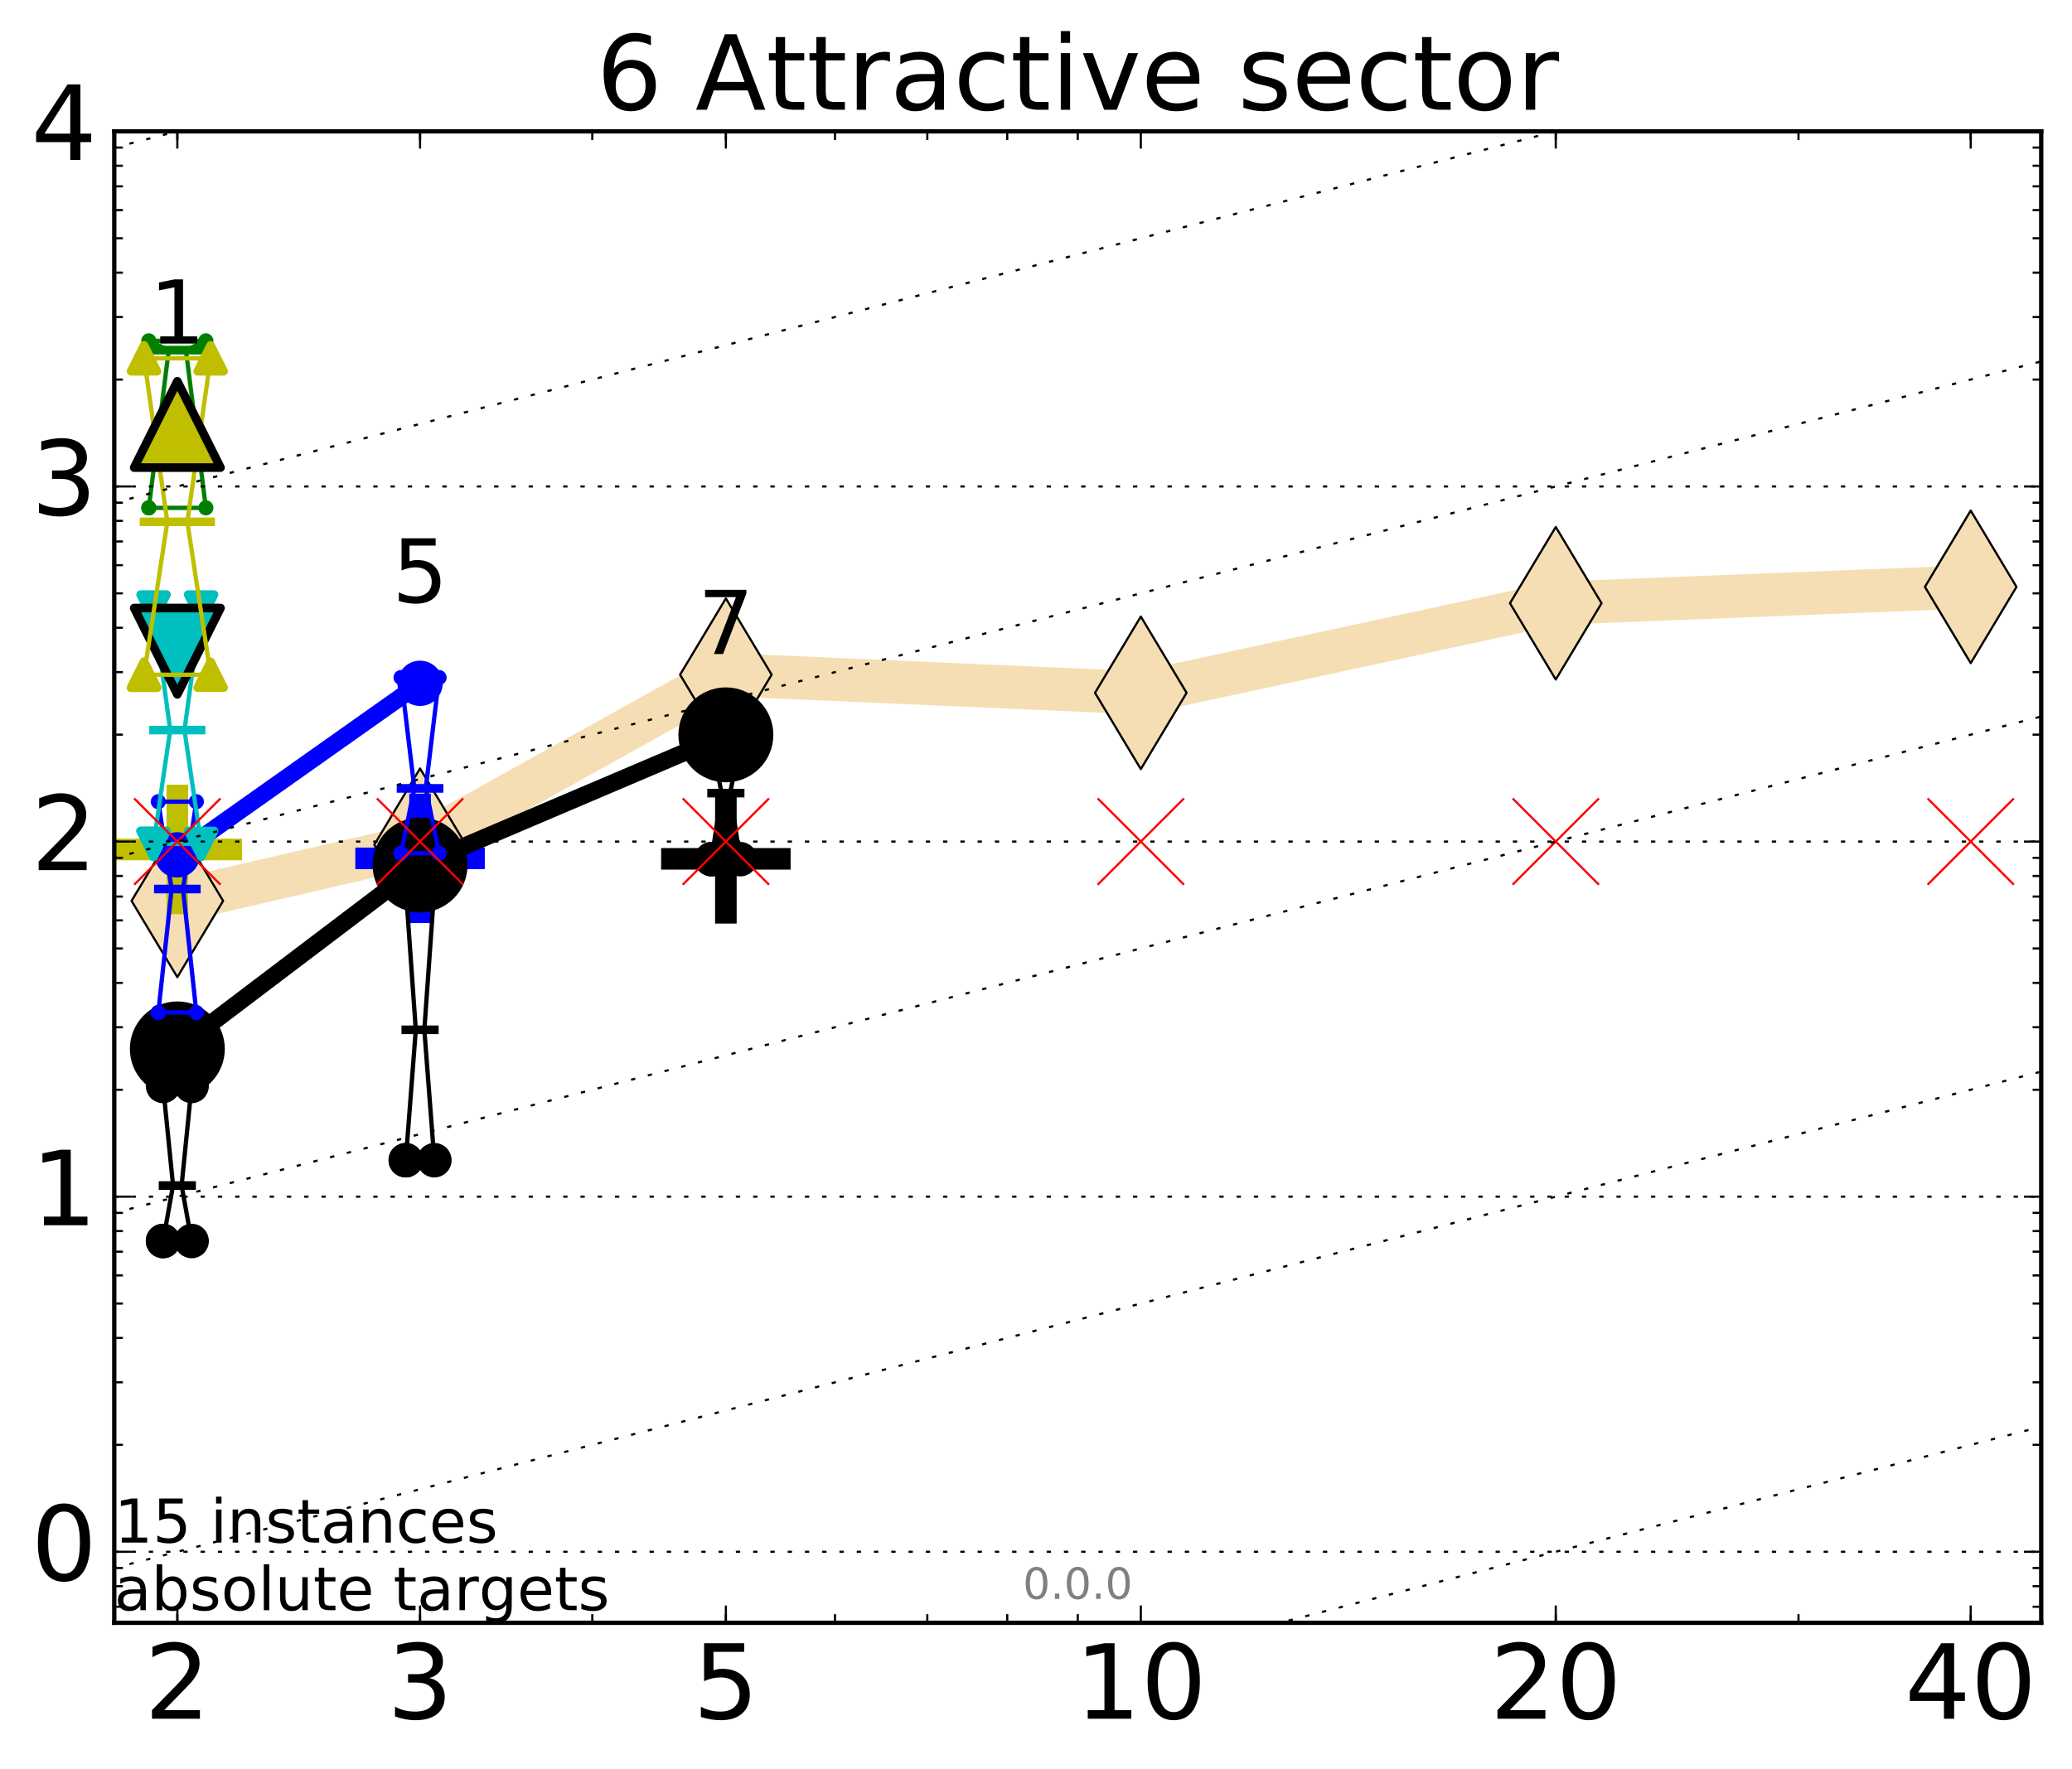 <?xml version="1.0" encoding="utf-8" standalone="no"?>
<!DOCTYPE svg PUBLIC "-//W3C//DTD SVG 1.1//EN"
  "http://www.w3.org/Graphics/SVG/1.1/DTD/svg11.dtd">
<!-- Created with matplotlib (http://matplotlib.org/) -->
<svg height="410pt" version="1.1" viewBox="0 0 480 410" width="480pt" xmlns="http://www.w3.org/2000/svg" xmlns:xlink="http://www.w3.org/1999/xlink">
 <defs>
  <style type="text/css">
*{stroke-linecap:butt;stroke-linejoin:round;stroke-miterlimit:100000;}
  </style>
 </defs>
 <g id="figure_1">
  <g id="patch_1">
   <path d="M 0 410.464 
L 480.07 410.464 
L 480.07 0 
L 0 0 
z
" style="fill:#ffffff;"/>
  </g>
  <g id="axes_1">
   <g id="patch_2">
    <path d="M 26.47 376.036 
L 472.87 376.036 
L 472.87 30.436 
L 26.47 30.436 
z
" style="fill:#ffffff;"/>
   </g>
   <g id="line2d_1">
    <path clip-path="url(#pa373b2ea19)" d="M 41.082 208.755 
L 97.312 195.754 
L 168.155 156.342 
L 264.282 160.548 
L 360.409 139.789 
L 456.536 135.99 
" style="fill:none;stroke:#f5deb3;stroke-linecap:square;stroke-width:10.0;"/>
    <defs>
     <path d="M -0 17.678 
L 10.607 0 
L 0 -17.678 
L -10.607 -0 
z
" id="m942ef15b9a" style="stroke:#000000;stroke-linejoin:miter;stroke-width:0.5;"/>
    </defs>
    <g clip-path="url(#pa373b2ea19)">
     <use style="fill:#f5deb3;stroke:#000000;stroke-linejoin:miter;stroke-width:0.5;" x="41.082" xlink:href="#m942ef15b9a" y="208.755"/>
     <use style="fill:#f5deb3;stroke:#000000;stroke-linejoin:miter;stroke-width:0.5;" x="97.312" xlink:href="#m942ef15b9a" y="195.754"/>
     <use style="fill:#f5deb3;stroke:#000000;stroke-linejoin:miter;stroke-width:0.5;" x="168.155" xlink:href="#m942ef15b9a" y="156.342"/>
     <use style="fill:#f5deb3;stroke:#000000;stroke-linejoin:miter;stroke-width:0.5;" x="264.282" xlink:href="#m942ef15b9a" y="160.548"/>
     <use style="fill:#f5deb3;stroke:#000000;stroke-linejoin:miter;stroke-width:0.5;" x="360.409" xlink:href="#m942ef15b9a" y="139.789"/>
     <use style="fill:#f5deb3;stroke:#000000;stroke-linejoin:miter;stroke-width:0.5;" x="456.536" xlink:href="#m942ef15b9a" y="135.99"/>
    </g>
   </g>
   <g id="line2d_2">
    <defs>
     <path d="M -15 0 
L 15 0 
M 0 15 
L 0 -15 
" id="ma432ba46ab" style="stroke:#bfbf00;stroke-width:5.0;"/>
    </defs>
    <g clip-path="url(#pa373b2ea19)">
     <use style="fill:#bfbf00;stroke:#bfbf00;stroke-width:5.0;" x="41.082" xlink:href="#ma432ba46ab" y="196.841"/>
    </g>
   </g>
   <g id="line2d_3">
    <defs>
     <path d="M -15 0 
L 15 0 
M 0 15 
L 0 -15 
" id="m0d288e398a" style="stroke:#0000ff;stroke-width:5.0;"/>
    </defs>
    <g clip-path="url(#pa373b2ea19)">
     <use style="fill:#0000ff;stroke:#0000ff;stroke-width:5.0;" x="97.312" xlink:href="#m0d288e398a" y="198.905"/>
    </g>
   </g>
   <g id="line2d_4">
    <defs>
     <path d="M -15 0 
L 15 0 
M 0 15 
L 0 -15 
" id="m4746f261f9" style="stroke:#000000;stroke-width:5.0;"/>
    </defs>
    <g clip-path="url(#pa373b2ea19)">
     <use style="stroke:#000000;stroke-width:5.0;" x="168.155" xlink:href="#m4746f261f9" y="199.012"/>
    </g>
   </g>
   <g id="line2d_5">
    <path clip-path="url(#pa373b2ea19)" d="M 37.777 287.574 
L 40.09 274.709 
L 37.777 251.641 
L 44.386 251.641 
L 42.073 274.709 
L 44.386 287.574 
L 37.777 287.574 
" style="fill:none;stroke:#000000;stroke-linecap:square;"/>
    <defs>
     <path d="M 0 0 
C 0 0 0 0 0 0 
C 0 0 0 0 0 0 
C 0 0 0 0 0 0 
C 0 0 0 0 0 0 
C 0 0 0 0 0 0 
C 0 0 0 0 0 0 
C 0 0 0 0 0 0 
C 0 0 0 0 0 0 
z
" id="m9fa14c4d7d" style="stroke:#000000;stroke-width:2.0;"/>
    </defs>
    <g clip-path="url(#pa373b2ea19)">
     <use style="stroke:#000000;stroke-width:2.0;" x="37.777" xlink:href="#m9fa14c4d7d" y="287.574"/>
     <use style="stroke:#000000;stroke-width:2.0;" x="40.09" xlink:href="#m9fa14c4d7d" y="274.709"/>
     <use style="stroke:#000000;stroke-width:2.0;" x="37.777" xlink:href="#m9fa14c4d7d" y="251.641"/>
     <use style="stroke:#000000;stroke-width:2.0;" x="44.386" xlink:href="#m9fa14c4d7d" y="251.641"/>
     <use style="stroke:#000000;stroke-width:2.0;" x="42.073" xlink:href="#m9fa14c4d7d" y="274.709"/>
     <use style="stroke:#000000;stroke-width:2.0;" x="44.386" xlink:href="#m9fa14c4d7d" y="287.574"/>
     <use style="stroke:#000000;stroke-width:2.0;" x="37.777" xlink:href="#m9fa14c4d7d" y="287.574"/>
    </g>
   </g>
   <g id="line2d_6">
    <path clip-path="url(#pa373b2ea19)" d="M 37.777 287.574 
L 44.386 287.574 
L 44.386 251.641 
L 37.777 251.641 
L 37.777 287.574 
" style="fill:none;"/>
    <defs>
     <path d="M 0 3 
C 0.796 3 1.559 2.684 2.121 2.121 
C 2.684 1.559 3 0.796 3 0 
C 3 -0.796 2.684 -1.559 2.121 -2.121 
C 1.559 -2.684 0.796 -3 0 -3 
C -0.796 -3 -1.559 -2.684 -2.121 -2.121 
C -2.684 -1.559 -3 -0.796 -3 0 
C -3 0.796 -2.684 1.559 -2.121 2.121 
C -1.559 2.684 -0.796 3 0 3 
z
" id="ma9f81b7637" style="stroke:#000000;stroke-width:2.0;"/>
    </defs>
    <g clip-path="url(#pa373b2ea19)">
     <use style="stroke:#000000;stroke-width:2.0;" x="37.777" xlink:href="#ma9f81b7637" y="287.574"/>
     <use style="stroke:#000000;stroke-width:2.0;" x="44.386" xlink:href="#ma9f81b7637" y="287.574"/>
     <use style="stroke:#000000;stroke-width:2.0;" x="44.386" xlink:href="#ma9f81b7637" y="251.641"/>
     <use style="stroke:#000000;stroke-width:2.0;" x="37.777" xlink:href="#ma9f81b7637" y="251.641"/>
     <use style="stroke:#000000;stroke-width:2.0;" x="37.777" xlink:href="#ma9f81b7637" y="287.574"/>
    </g>
   </g>
   <g id="line2d_7">
    <path clip-path="url(#pa373b2ea19)" d="M 37.777 274.709 
L 44.386 274.709 
" style="fill:none;stroke:#000000;stroke-linecap:square;stroke-width:2.0;"/>
    <g clip-path="url(#pa373b2ea19)">
     <use style="stroke:#000000;stroke-width:2.0;" x="37.777" xlink:href="#m9fa14c4d7d" y="274.709"/>
     <use style="stroke:#000000;stroke-width:2.0;" x="44.386" xlink:href="#m9fa14c4d7d" y="274.709"/>
    </g>
   </g>
   <g id="line2d_8">
    <path clip-path="url(#pa373b2ea19)" d="M 94.008 268.846 
L 96.321 238.634 
L 94.008 205.929 
L 100.617 205.929 
L 98.304 238.634 
L 100.617 268.846 
L 94.008 268.846 
" style="fill:none;stroke:#000000;stroke-linecap:square;"/>
    <g clip-path="url(#pa373b2ea19)">
     <use style="stroke:#000000;stroke-width:2.0;" x="94.008" xlink:href="#m9fa14c4d7d" y="268.846"/>
     <use style="stroke:#000000;stroke-width:2.0;" x="96.321" xlink:href="#m9fa14c4d7d" y="238.634"/>
     <use style="stroke:#000000;stroke-width:2.0;" x="94.008" xlink:href="#m9fa14c4d7d" y="205.929"/>
     <use style="stroke:#000000;stroke-width:2.0;" x="100.617" xlink:href="#m9fa14c4d7d" y="205.929"/>
     <use style="stroke:#000000;stroke-width:2.0;" x="98.304" xlink:href="#m9fa14c4d7d" y="238.634"/>
     <use style="stroke:#000000;stroke-width:2.0;" x="100.617" xlink:href="#m9fa14c4d7d" y="268.846"/>
     <use style="stroke:#000000;stroke-width:2.0;" x="94.008" xlink:href="#m9fa14c4d7d" y="268.846"/>
    </g>
   </g>
   <g id="line2d_9">
    <path clip-path="url(#pa373b2ea19)" d="M 94.008 268.846 
L 100.617 268.846 
L 100.617 205.929 
L 94.008 205.929 
L 94.008 268.846 
" style="fill:none;"/>
    <g clip-path="url(#pa373b2ea19)">
     <use style="stroke:#000000;stroke-width:2.0;" x="94.008" xlink:href="#ma9f81b7637" y="268.846"/>
     <use style="stroke:#000000;stroke-width:2.0;" x="100.617" xlink:href="#ma9f81b7637" y="268.846"/>
     <use style="stroke:#000000;stroke-width:2.0;" x="100.617" xlink:href="#ma9f81b7637" y="205.929"/>
     <use style="stroke:#000000;stroke-width:2.0;" x="94.008" xlink:href="#ma9f81b7637" y="205.929"/>
     <use style="stroke:#000000;stroke-width:2.0;" x="94.008" xlink:href="#ma9f81b7637" y="268.846"/>
    </g>
   </g>
   <g id="line2d_10">
    <path clip-path="url(#pa373b2ea19)" d="M 94.008 238.634 
L 100.617 238.634 
" style="fill:none;stroke:#000000;stroke-linecap:square;stroke-width:2.0;"/>
    <g clip-path="url(#pa373b2ea19)">
     <use style="stroke:#000000;stroke-width:2.0;" x="94.008" xlink:href="#m9fa14c4d7d" y="238.634"/>
     <use style="stroke:#000000;stroke-width:2.0;" x="100.617" xlink:href="#m9fa14c4d7d" y="238.634"/>
    </g>
   </g>
   <g id="line2d_11">
    <path clip-path="url(#pa373b2ea19)" d="M 164.85 199.092 
L 167.163 183.784 
L 164.85 171.958 
L 171.459 171.958 
L 169.146 183.784 
L 171.459 199.092 
L 164.85 199.092 
" style="fill:none;stroke:#000000;stroke-linecap:square;"/>
    <g clip-path="url(#pa373b2ea19)">
     <use style="stroke:#000000;stroke-width:2.0;" x="164.85" xlink:href="#m9fa14c4d7d" y="199.092"/>
     <use style="stroke:#000000;stroke-width:2.0;" x="167.163" xlink:href="#m9fa14c4d7d" y="183.784"/>
     <use style="stroke:#000000;stroke-width:2.0;" x="164.85" xlink:href="#m9fa14c4d7d" y="171.958"/>
     <use style="stroke:#000000;stroke-width:2.0;" x="171.459" xlink:href="#m9fa14c4d7d" y="171.958"/>
     <use style="stroke:#000000;stroke-width:2.0;" x="169.146" xlink:href="#m9fa14c4d7d" y="183.784"/>
     <use style="stroke:#000000;stroke-width:2.0;" x="171.459" xlink:href="#m9fa14c4d7d" y="199.092"/>
     <use style="stroke:#000000;stroke-width:2.0;" x="164.85" xlink:href="#m9fa14c4d7d" y="199.092"/>
    </g>
   </g>
   <g id="line2d_12">
    <path clip-path="url(#pa373b2ea19)" d="M 164.85 199.092 
L 171.459 199.092 
L 171.459 171.958 
L 164.85 171.958 
L 164.85 199.092 
" style="fill:none;"/>
    <g clip-path="url(#pa373b2ea19)">
     <use style="stroke:#000000;stroke-width:2.0;" x="164.85" xlink:href="#ma9f81b7637" y="199.092"/>
     <use style="stroke:#000000;stroke-width:2.0;" x="171.459" xlink:href="#ma9f81b7637" y="199.092"/>
     <use style="stroke:#000000;stroke-width:2.0;" x="171.459" xlink:href="#ma9f81b7637" y="171.958"/>
     <use style="stroke:#000000;stroke-width:2.0;" x="164.85" xlink:href="#ma9f81b7637" y="171.958"/>
     <use style="stroke:#000000;stroke-width:2.0;" x="164.85" xlink:href="#ma9f81b7637" y="199.092"/>
    </g>
   </g>
   <g id="line2d_13">
    <path clip-path="url(#pa373b2ea19)" d="M 164.85 183.784 
L 171.459 183.784 
" style="fill:none;stroke:#000000;stroke-linecap:square;stroke-width:2.0;"/>
    <g clip-path="url(#pa373b2ea19)">
     <use style="stroke:#000000;stroke-width:2.0;" x="164.85" xlink:href="#m9fa14c4d7d" y="183.784"/>
     <use style="stroke:#000000;stroke-width:2.0;" x="171.459" xlink:href="#m9fa14c4d7d" y="183.784"/>
    </g>
   </g>
   <g id="line2d_14">
    <path clip-path="url(#pa373b2ea19)" d="M 41.082 243.056 
L 97.312 200.435 
" style="fill:none;stroke:#000000;stroke-linecap:square;stroke-width:4.0;"/>
    <g clip-path="url(#pa373b2ea19)">
     <use style="stroke:#000000;stroke-width:2.0;" x="41.082" xlink:href="#m9fa14c4d7d" y="243.056"/>
     <use style="stroke:#000000;stroke-width:2.0;" x="97.312" xlink:href="#m9fa14c4d7d" y="200.435"/>
    </g>
   </g>
   <g id="line2d_15">
    <path clip-path="url(#pa373b2ea19)" d="M 97.312 200.435 
L 168.155 170.283 
" style="fill:none;stroke:#000000;stroke-linecap:square;stroke-width:4.0;"/>
    <g clip-path="url(#pa373b2ea19)">
     <use style="stroke:#000000;stroke-width:2.0;" x="97.312" xlink:href="#m9fa14c4d7d" y="200.435"/>
     <use style="stroke:#000000;stroke-width:2.0;" x="168.155" xlink:href="#m9fa14c4d7d" y="170.283"/>
    </g>
   </g>
   <g id="line2d_16">
    <path clip-path="url(#pa373b2ea19)" d="M 41.082 243.056 
L 97.312 200.435 
L 168.155 170.283 
" style="fill:none;"/>
    <defs>
     <path d="M 0 10 
C 2.652 10 5.196 8.946 7.071 7.071 
C 8.946 5.196 10 2.652 10 0 
C 10 -2.652 8.946 -5.196 7.071 -7.071 
C 5.196 -8.946 2.652 -10 0 -10 
C -2.652 -10 -5.196 -8.946 -7.071 -7.071 
C -8.946 -5.196 -10 -2.652 -10 0 
C -10 2.652 -8.946 5.196 -7.071 7.071 
C -5.196 8.946 -2.652 10 0 10 
z
" id="m66b1454eed" style="stroke:#000000;stroke-width:2.0;"/>
    </defs>
    <g clip-path="url(#pa373b2ea19)">
     <use style="stroke:#000000;stroke-width:2.0;" x="41.082" xlink:href="#m66b1454eed" y="243.056"/>
     <use style="stroke:#000000;stroke-width:2.0;" x="97.312" xlink:href="#m66b1454eed" y="200.435"/>
     <use style="stroke:#000000;stroke-width:2.0;" x="168.155" xlink:href="#m66b1454eed" y="170.283"/>
    </g>
   </g>
   <g id="line2d_17">
    <path clip-path="url(#pa373b2ea19)" d="M 36.676 234.627 
L 39.76 206.01 
L 36.676 185.769 
L 45.488 185.769 
L 42.403 206.01 
L 45.488 234.627 
L 36.676 234.627 
" style="fill:none;stroke:#0000ff;stroke-linecap:square;"/>
    <defs>
     <path d="M 0 0 
C 0 0 0 0 0 0 
C 0 0 0 0 0 0 
C 0 0 0 0 0 0 
C 0 0 0 0 0 0 
C 0 0 0 0 0 0 
C 0 0 0 0 0 0 
C 0 0 0 0 0 0 
C 0 0 0 0 0 0 
z
" id="m1010834355" style="stroke:#0000ff;stroke-width:0.5;"/>
    </defs>
    <g clip-path="url(#pa373b2ea19)">
     <use style="fill:#0000ff;stroke:#0000ff;stroke-width:0.5;" x="36.676" xlink:href="#m1010834355" y="234.627"/>
     <use style="fill:#0000ff;stroke:#0000ff;stroke-width:0.5;" x="39.76" xlink:href="#m1010834355" y="206.01"/>
     <use style="fill:#0000ff;stroke:#0000ff;stroke-width:0.5;" x="36.676" xlink:href="#m1010834355" y="185.77"/>
     <use style="fill:#0000ff;stroke:#0000ff;stroke-width:0.5;" x="45.488" xlink:href="#m1010834355" y="185.77"/>
     <use style="fill:#0000ff;stroke:#0000ff;stroke-width:0.5;" x="42.403" xlink:href="#m1010834355" y="206.01"/>
     <use style="fill:#0000ff;stroke:#0000ff;stroke-width:0.5;" x="45.488" xlink:href="#m1010834355" y="234.627"/>
     <use style="fill:#0000ff;stroke:#0000ff;stroke-width:0.5;" x="36.676" xlink:href="#m1010834355" y="234.627"/>
    </g>
   </g>
   <g id="line2d_18">
    <path clip-path="url(#pa373b2ea19)" d="M 36.676 234.627 
L 45.488 234.627 
L 45.488 185.769 
L 36.676 185.769 
L 36.676 234.627 
" style="fill:none;"/>
    <defs>
     <path d="M 0 1.5 
C 0.398 1.5 0.779 1.342 1.061 1.061 
C 1.342 0.779 1.5 0.398 1.5 0 
C 1.5 -0.398 1.342 -0.779 1.061 -1.061 
C 0.779 -1.342 0.398 -1.5 0 -1.5 
C -0.398 -1.5 -0.779 -1.342 -1.061 -1.061 
C -1.342 -0.779 -1.5 -0.398 -1.5 0 
C -1.5 0.398 -1.342 0.779 -1.061 1.061 
C -0.779 1.342 -0.398 1.5 0 1.5 
z
" id="mb7aa2c33e4" style="stroke:#0000ff;stroke-width:0.5;"/>
    </defs>
    <g clip-path="url(#pa373b2ea19)">
     <use style="fill:#0000ff;stroke:#0000ff;stroke-width:0.5;" x="36.676" xlink:href="#mb7aa2c33e4" y="234.627"/>
     <use style="fill:#0000ff;stroke:#0000ff;stroke-width:0.5;" x="45.488" xlink:href="#mb7aa2c33e4" y="234.627"/>
     <use style="fill:#0000ff;stroke:#0000ff;stroke-width:0.5;" x="45.488" xlink:href="#mb7aa2c33e4" y="185.77"/>
     <use style="fill:#0000ff;stroke:#0000ff;stroke-width:0.5;" x="36.676" xlink:href="#mb7aa2c33e4" y="185.77"/>
     <use style="fill:#0000ff;stroke:#0000ff;stroke-width:0.5;" x="36.676" xlink:href="#mb7aa2c33e4" y="234.627"/>
    </g>
   </g>
   <g id="line2d_19">
    <path clip-path="url(#pa373b2ea19)" d="M 36.676 206.01 
L 45.488 206.01 
" style="fill:none;stroke:#0000ff;stroke-linecap:square;stroke-width:2.0;"/>
    <g clip-path="url(#pa373b2ea19)">
     <use style="fill:#0000ff;stroke:#0000ff;stroke-width:0.5;" x="36.676" xlink:href="#m1010834355" y="206.01"/>
     <use style="fill:#0000ff;stroke:#0000ff;stroke-width:0.5;" x="45.488" xlink:href="#m1010834355" y="206.01"/>
    </g>
   </g>
   <g id="line2d_20">
    <path clip-path="url(#pa373b2ea19)" d="M 92.906 197.729 
L 95.991 182.687 
L 92.906 157 
L 101.718 157 
L 98.634 182.687 
L 101.718 197.729 
L 92.906 197.729 
" style="fill:none;stroke:#0000ff;stroke-linecap:square;"/>
    <g clip-path="url(#pa373b2ea19)">
     <use style="fill:#0000ff;stroke:#0000ff;stroke-width:0.5;" x="92.906" xlink:href="#m1010834355" y="197.729"/>
     <use style="fill:#0000ff;stroke:#0000ff;stroke-width:0.5;" x="95.991" xlink:href="#m1010834355" y="182.687"/>
     <use style="fill:#0000ff;stroke:#0000ff;stroke-width:0.5;" x="92.906" xlink:href="#m1010834355" y="157"/>
     <use style="fill:#0000ff;stroke:#0000ff;stroke-width:0.5;" x="101.718" xlink:href="#m1010834355" y="157"/>
     <use style="fill:#0000ff;stroke:#0000ff;stroke-width:0.5;" x="98.634" xlink:href="#m1010834355" y="182.687"/>
     <use style="fill:#0000ff;stroke:#0000ff;stroke-width:0.5;" x="101.718" xlink:href="#m1010834355" y="197.729"/>
     <use style="fill:#0000ff;stroke:#0000ff;stroke-width:0.5;" x="92.906" xlink:href="#m1010834355" y="197.729"/>
    </g>
   </g>
   <g id="line2d_21">
    <path clip-path="url(#pa373b2ea19)" d="M 92.906 197.729 
L 101.718 197.729 
L 101.718 157 
L 92.906 157 
L 92.906 197.729 
" style="fill:none;"/>
    <g clip-path="url(#pa373b2ea19)">
     <use style="fill:#0000ff;stroke:#0000ff;stroke-width:0.5;" x="92.906" xlink:href="#mb7aa2c33e4" y="197.729"/>
     <use style="fill:#0000ff;stroke:#0000ff;stroke-width:0.5;" x="101.718" xlink:href="#mb7aa2c33e4" y="197.729"/>
     <use style="fill:#0000ff;stroke:#0000ff;stroke-width:0.5;" x="101.718" xlink:href="#mb7aa2c33e4" y="157"/>
     <use style="fill:#0000ff;stroke:#0000ff;stroke-width:0.5;" x="92.906" xlink:href="#mb7aa2c33e4" y="157"/>
     <use style="fill:#0000ff;stroke:#0000ff;stroke-width:0.5;" x="92.906" xlink:href="#mb7aa2c33e4" y="197.729"/>
    </g>
   </g>
   <g id="line2d_22">
    <path clip-path="url(#pa373b2ea19)" d="M 92.906 182.687 
L 101.718 182.687 
" style="fill:none;stroke:#0000ff;stroke-linecap:square;stroke-width:2.0;"/>
    <g clip-path="url(#pa373b2ea19)">
     <use style="fill:#0000ff;stroke:#0000ff;stroke-width:0.5;" x="92.906" xlink:href="#m1010834355" y="182.687"/>
     <use style="fill:#0000ff;stroke:#0000ff;stroke-width:0.5;" x="101.718" xlink:href="#m1010834355" y="182.687"/>
    </g>
   </g>
   <g id="line2d_23">
    <path clip-path="url(#pa373b2ea19)" d="M 41.082 198.094 
L 97.312 158.341 
" style="fill:none;stroke:#0000ff;stroke-linecap:square;stroke-width:4.0;"/>
    <g clip-path="url(#pa373b2ea19)">
     <use style="fill:#0000ff;stroke:#0000ff;stroke-width:0.5;" x="41.082" xlink:href="#m1010834355" y="198.094"/>
     <use style="fill:#0000ff;stroke:#0000ff;stroke-width:0.5;" x="97.312" xlink:href="#m1010834355" y="158.341"/>
    </g>
   </g>
   <g id="line2d_24">
    <path clip-path="url(#pa373b2ea19)" d="M 41.082 198.094 
L 97.312 158.341 
" style="fill:none;"/>
    <defs>
     <path d="M 0 5 
C 1.326 5 2.598 4.473 3.536 3.536 
C 4.473 2.598 5 1.326 5 0 
C 5 -1.326 4.473 -2.598 3.536 -3.536 
C 2.598 -4.473 1.326 -5 0 -5 
C -1.326 -5 -2.598 -4.473 -3.536 -3.536 
C -4.473 -2.598 -5 -1.326 -5 0 
C -5 1.326 -4.473 2.598 -3.536 3.536 
C -2.598 4.473 -1.326 5 0 5 
z
" id="mb2de307d4a" style="stroke:#0000ff;stroke-width:0.5;"/>
    </defs>
    <g clip-path="url(#pa373b2ea19)">
     <use style="fill:#0000ff;stroke:#0000ff;stroke-width:0.5;" x="41.082" xlink:href="#mb2de307d4a" y="198.094"/>
     <use style="fill:#0000ff;stroke:#0000ff;stroke-width:0.5;" x="97.312" xlink:href="#mb2de307d4a" y="158.341"/>
    </g>
   </g>
   <g id="line2d_25">
    <path clip-path="url(#pa373b2ea19)" d="M 35.574 195.548 
L 39.429 169.181 
L 35.574 140.784 
L 46.589 140.784 
L 42.734 169.181 
L 46.589 195.548 
L 35.574 195.548 
" style="fill:none;stroke:#00bfbf;stroke-linecap:square;"/>
    <defs>
     <path d="M 0 0 
L 0 0 
L 0 0 
z
" id="mfbe3c8a6ea" style="stroke:#00bfbf;stroke-linejoin:miter;stroke-width:2.0;"/>
    </defs>
    <g clip-path="url(#pa373b2ea19)">
     <use style="fill:#00bfbf;stroke:#00bfbf;stroke-linejoin:miter;stroke-width:2.0;" x="35.574" xlink:href="#mfbe3c8a6ea" y="195.548"/>
     <use style="fill:#00bfbf;stroke:#00bfbf;stroke-linejoin:miter;stroke-width:2.0;" x="39.429" xlink:href="#mfbe3c8a6ea" y="169.181"/>
     <use style="fill:#00bfbf;stroke:#00bfbf;stroke-linejoin:miter;stroke-width:2.0;" x="35.574" xlink:href="#mfbe3c8a6ea" y="140.784"/>
     <use style="fill:#00bfbf;stroke:#00bfbf;stroke-linejoin:miter;stroke-width:2.0;" x="46.589" xlink:href="#mfbe3c8a6ea" y="140.784"/>
     <use style="fill:#00bfbf;stroke:#00bfbf;stroke-linejoin:miter;stroke-width:2.0;" x="42.734" xlink:href="#mfbe3c8a6ea" y="169.181"/>
     <use style="fill:#00bfbf;stroke:#00bfbf;stroke-linejoin:miter;stroke-width:2.0;" x="46.589" xlink:href="#mfbe3c8a6ea" y="195.548"/>
     <use style="fill:#00bfbf;stroke:#00bfbf;stroke-linejoin:miter;stroke-width:2.0;" x="35.574" xlink:href="#mfbe3c8a6ea" y="195.548"/>
    </g>
   </g>
   <g id="line2d_26">
    <path clip-path="url(#pa373b2ea19)" d="M 35.574 195.548 
L 46.589 195.548 
L 46.589 140.784 
L 35.574 140.784 
L 35.574 195.548 
" style="fill:none;"/>
    <defs>
     <path d="M -0 3 
L 3 -3 
L -3 -3 
z
" id="m929d997c7e" style="stroke:#00bfbf;stroke-linejoin:miter;stroke-width:2.0;"/>
    </defs>
    <g clip-path="url(#pa373b2ea19)">
     <use style="fill:#00bfbf;stroke:#00bfbf;stroke-linejoin:miter;stroke-width:2.0;" x="35.574" xlink:href="#m929d997c7e" y="195.548"/>
     <use style="fill:#00bfbf;stroke:#00bfbf;stroke-linejoin:miter;stroke-width:2.0;" x="46.589" xlink:href="#m929d997c7e" y="195.548"/>
     <use style="fill:#00bfbf;stroke:#00bfbf;stroke-linejoin:miter;stroke-width:2.0;" x="46.589" xlink:href="#m929d997c7e" y="140.784"/>
     <use style="fill:#00bfbf;stroke:#00bfbf;stroke-linejoin:miter;stroke-width:2.0;" x="35.574" xlink:href="#m929d997c7e" y="140.784"/>
     <use style="fill:#00bfbf;stroke:#00bfbf;stroke-linejoin:miter;stroke-width:2.0;" x="35.574" xlink:href="#m929d997c7e" y="195.548"/>
    </g>
   </g>
   <g id="line2d_27">
    <path clip-path="url(#pa373b2ea19)" d="M 35.574 169.181 
L 46.589 169.181 
" style="fill:none;stroke:#00bfbf;stroke-linecap:square;stroke-width:2.0;"/>
    <g clip-path="url(#pa373b2ea19)">
     <use style="fill:#00bfbf;stroke:#00bfbf;stroke-linejoin:miter;stroke-width:2.0;" x="35.574" xlink:href="#mfbe3c8a6ea" y="169.181"/>
     <use style="fill:#00bfbf;stroke:#00bfbf;stroke-linejoin:miter;stroke-width:2.0;" x="46.589" xlink:href="#mfbe3c8a6ea" y="169.181"/>
    </g>
   </g>
   <g id="line2d_28">
    <path clip-path="url(#pa373b2ea19)" d="M 41.082 150.896 
" style="fill:none;"/>
    <defs>
     <path d="M -0 10 
L 10 -10 
L -10 -10 
z
" id="mbd70b6bd47" style="stroke:#000000;stroke-linejoin:miter;stroke-width:2.0;"/>
    </defs>
    <g clip-path="url(#pa373b2ea19)">
     <use style="fill:#00bfbf;stroke:#000000;stroke-linejoin:miter;stroke-width:2.0;" x="41.082" xlink:href="#mbd70b6bd47" y="150.896"/>
    </g>
   </g>
   <g id="line2d_29">
    <path clip-path="url(#pa373b2ea19)" d="M 34.473 117.678 
L 39.099 81.132 
L 34.473 78.983 
L 47.691 78.983 
L 43.064 81.132 
L 47.691 117.678 
L 34.473 117.678 
" style="fill:none;stroke:#008000;stroke-linecap:square;"/>
    <defs>
     <path d="M 0 0 
C 0 0 0 0 0 0 
C 0 0 0 0 0 0 
C 0 0 0 0 0 0 
C 0 0 0 0 0 0 
C 0 0 0 0 0 0 
C 0 0 0 0 0 0 
C 0 0 0 0 0 0 
C 0 0 0 0 0 0 
z
" id="m57cdd6f8cd" style="stroke:#008000;stroke-width:0.5;"/>
    </defs>
    <g clip-path="url(#pa373b2ea19)">
     <use style="fill:#008000;stroke:#008000;stroke-width:0.5;" x="34.473" xlink:href="#m57cdd6f8cd" y="117.678"/>
     <use style="fill:#008000;stroke:#008000;stroke-width:0.5;" x="39.099" xlink:href="#m57cdd6f8cd" y="81.132"/>
     <use style="fill:#008000;stroke:#008000;stroke-width:0.5;" x="34.473" xlink:href="#m57cdd6f8cd" y="78.983"/>
     <use style="fill:#008000;stroke:#008000;stroke-width:0.5;" x="47.691" xlink:href="#m57cdd6f8cd" y="78.983"/>
     <use style="fill:#008000;stroke:#008000;stroke-width:0.5;" x="43.064" xlink:href="#m57cdd6f8cd" y="81.132"/>
     <use style="fill:#008000;stroke:#008000;stroke-width:0.5;" x="47.691" xlink:href="#m57cdd6f8cd" y="117.678"/>
     <use style="fill:#008000;stroke:#008000;stroke-width:0.5;" x="34.473" xlink:href="#m57cdd6f8cd" y="117.678"/>
    </g>
   </g>
   <g id="line2d_30">
    <path clip-path="url(#pa373b2ea19)" d="M 34.473 117.678 
L 47.691 117.678 
L 47.691 78.983 
L 34.473 78.983 
L 34.473 117.678 
" style="fill:none;"/>
    <defs>
     <path d="M 0 1.5 
C 0.398 1.5 0.779 1.342 1.061 1.061 
C 1.342 0.779 1.5 0.398 1.5 0 
C 1.5 -0.398 1.342 -0.779 1.061 -1.061 
C 0.779 -1.342 0.398 -1.5 0 -1.5 
C -0.398 -1.5 -0.779 -1.342 -1.061 -1.061 
C -1.342 -0.779 -1.5 -0.398 -1.5 0 
C -1.5 0.398 -1.342 0.779 -1.061 1.061 
C -0.779 1.342 -0.398 1.5 0 1.5 
z
" id="m74aaa9c3a7" style="stroke:#008000;stroke-width:0.5;"/>
    </defs>
    <g clip-path="url(#pa373b2ea19)">
     <use style="fill:#008000;stroke:#008000;stroke-width:0.5;" x="34.473" xlink:href="#m74aaa9c3a7" y="117.678"/>
     <use style="fill:#008000;stroke:#008000;stroke-width:0.5;" x="47.691" xlink:href="#m74aaa9c3a7" y="117.678"/>
     <use style="fill:#008000;stroke:#008000;stroke-width:0.5;" x="47.691" xlink:href="#m74aaa9c3a7" y="78.983"/>
     <use style="fill:#008000;stroke:#008000;stroke-width:0.5;" x="34.473" xlink:href="#m74aaa9c3a7" y="78.983"/>
     <use style="fill:#008000;stroke:#008000;stroke-width:0.5;" x="34.473" xlink:href="#m74aaa9c3a7" y="117.678"/>
    </g>
   </g>
   <g id="line2d_31">
    <path clip-path="url(#pa373b2ea19)" d="M 34.473 81.132 
L 47.691 81.132 
" style="fill:none;stroke:#008000;stroke-linecap:square;stroke-width:2.0;"/>
    <g clip-path="url(#pa373b2ea19)">
     <use style="fill:#008000;stroke:#008000;stroke-width:0.5;" x="34.473" xlink:href="#m57cdd6f8cd" y="81.132"/>
     <use style="fill:#008000;stroke:#008000;stroke-width:0.5;" x="47.691" xlink:href="#m57cdd6f8cd" y="81.132"/>
    </g>
   </g>
   <g id="line2d_32">
    <path clip-path="url(#pa373b2ea19)" d="M 41.082 98.942 
" style="fill:none;"/>
    <defs>
     <path d="M 0 5 
C 1.326 5 2.598 4.473 3.536 3.536 
C 4.473 2.598 5 1.326 5 0 
C 5 -1.326 4.473 -2.598 3.536 -3.536 
C 2.598 -4.473 1.326 -5 0 -5 
C -1.326 -5 -2.598 -4.473 -3.536 -3.536 
C -4.473 -2.598 -5 -1.326 -5 0 
C -5 1.326 -4.473 2.598 -3.536 3.536 
C -2.598 4.473 -1.326 5 0 5 
z
" id="m21b0f88c74" style="stroke:#008000;stroke-width:0.5;"/>
    </defs>
    <g clip-path="url(#pa373b2ea19)">
     <use style="fill:#008000;stroke:#008000;stroke-width:0.5;" x="41.082" xlink:href="#m21b0f88c74" y="98.942"/>
    </g>
   </g>
   <g id="line2d_33">
    <path clip-path="url(#pa373b2ea19)" d="M 33.371 156.348 
L 38.768 120.92 
L 33.371 83.035 
L 48.792 83.035 
L 43.395 120.92 
L 48.792 156.348 
L 33.371 156.348 
" style="fill:none;stroke:#bfbf00;stroke-linecap:square;"/>
    <defs>
     <path d="M 0 0 
L 0 0 
L 0 0 
z
" id="md4b95dea3b" style="stroke:#bfbf00;stroke-linejoin:miter;stroke-width:2.0;"/>
    </defs>
    <g clip-path="url(#pa373b2ea19)">
     <use style="fill:#bfbf00;stroke:#bfbf00;stroke-linejoin:miter;stroke-width:2.0;" x="33.371" xlink:href="#md4b95dea3b" y="156.348"/>
     <use style="fill:#bfbf00;stroke:#bfbf00;stroke-linejoin:miter;stroke-width:2.0;" x="38.768" xlink:href="#md4b95dea3b" y="120.92"/>
     <use style="fill:#bfbf00;stroke:#bfbf00;stroke-linejoin:miter;stroke-width:2.0;" x="33.371" xlink:href="#md4b95dea3b" y="83.035"/>
     <use style="fill:#bfbf00;stroke:#bfbf00;stroke-linejoin:miter;stroke-width:2.0;" x="48.792" xlink:href="#md4b95dea3b" y="83.035"/>
     <use style="fill:#bfbf00;stroke:#bfbf00;stroke-linejoin:miter;stroke-width:2.0;" x="43.395" xlink:href="#md4b95dea3b" y="120.92"/>
     <use style="fill:#bfbf00;stroke:#bfbf00;stroke-linejoin:miter;stroke-width:2.0;" x="48.792" xlink:href="#md4b95dea3b" y="156.348"/>
     <use style="fill:#bfbf00;stroke:#bfbf00;stroke-linejoin:miter;stroke-width:2.0;" x="33.371" xlink:href="#md4b95dea3b" y="156.348"/>
    </g>
   </g>
   <g id="line2d_34">
    <path clip-path="url(#pa373b2ea19)" d="M 33.371 156.348 
L 48.792 156.348 
L 48.792 83.035 
L 33.371 83.035 
L 33.371 156.348 
" style="fill:none;"/>
    <defs>
     <path d="M 0 -3 
L -3 3 
L 3 3 
z
" id="mcded547164" style="stroke:#bfbf00;stroke-linejoin:miter;stroke-width:2.0;"/>
    </defs>
    <g clip-path="url(#pa373b2ea19)">
     <use style="fill:#bfbf00;stroke:#bfbf00;stroke-linejoin:miter;stroke-width:2.0;" x="33.371" xlink:href="#mcded547164" y="156.348"/>
     <use style="fill:#bfbf00;stroke:#bfbf00;stroke-linejoin:miter;stroke-width:2.0;" x="48.792" xlink:href="#mcded547164" y="156.348"/>
     <use style="fill:#bfbf00;stroke:#bfbf00;stroke-linejoin:miter;stroke-width:2.0;" x="48.792" xlink:href="#mcded547164" y="83.035"/>
     <use style="fill:#bfbf00;stroke:#bfbf00;stroke-linejoin:miter;stroke-width:2.0;" x="33.371" xlink:href="#mcded547164" y="83.035"/>
     <use style="fill:#bfbf00;stroke:#bfbf00;stroke-linejoin:miter;stroke-width:2.0;" x="33.371" xlink:href="#mcded547164" y="156.348"/>
    </g>
   </g>
   <g id="line2d_35">
    <path clip-path="url(#pa373b2ea19)" d="M 33.371 120.92 
L 48.792 120.92 
" style="fill:none;stroke:#bfbf00;stroke-linecap:square;stroke-width:2.0;"/>
    <g clip-path="url(#pa373b2ea19)">
     <use style="fill:#bfbf00;stroke:#bfbf00;stroke-linejoin:miter;stroke-width:2.0;" x="33.371" xlink:href="#md4b95dea3b" y="120.92"/>
     <use style="fill:#bfbf00;stroke:#bfbf00;stroke-linejoin:miter;stroke-width:2.0;" x="48.792" xlink:href="#md4b95dea3b" y="120.92"/>
    </g>
   </g>
   <g id="line2d_36">
    <path clip-path="url(#pa373b2ea19)" d="M 41.082 98.352 
" style="fill:none;"/>
    <defs>
     <path d="M 0 -10 
L -10 10 
L 10 10 
z
" id="m748dc7a73f" style="stroke:#000000;stroke-linejoin:miter;stroke-width:2.0;"/>
    </defs>
    <g clip-path="url(#pa373b2ea19)">
     <use style="fill:#bfbf00;stroke:#000000;stroke-linejoin:miter;stroke-width:2.0;" x="41.082" xlink:href="#m748dc7a73f" y="98.352"/>
    </g>
   </g>
   <g id="line2d_37"/>
   <g id="line2d_38"/>
   <g id="line2d_39"/>
   <g id="line2d_40"/>
   <g id="line2d_41"/>
   <g id="line2d_42"/>
   <g id="line2d_43"/>
   <g id="line2d_44">
    <defs>
     <path d="M -10 10 
L 10 -10 
M -10 -10 
L 10 10 
" id="ma7d55aaab4" style="stroke:#ff0000;stroke-width:0.5;"/>
    </defs>
    <g clip-path="url(#pa373b2ea19)">
     <use style="fill:#ff0000;stroke:#ff0000;stroke-width:0.5;" x="41.082" xlink:href="#ma7d55aaab4" y="195.008"/>
     <use style="fill:#ff0000;stroke:#ff0000;stroke-width:0.5;" x="97.312" xlink:href="#ma7d55aaab4" y="195.008"/>
     <use style="fill:#ff0000;stroke:#ff0000;stroke-width:0.5;" x="168.155" xlink:href="#ma7d55aaab4" y="195.008"/>
     <use style="fill:#ff0000;stroke:#ff0000;stroke-width:0.5;" x="264.282" xlink:href="#ma7d55aaab4" y="195.008"/>
     <use style="fill:#ff0000;stroke:#ff0000;stroke-width:0.5;" x="360.409" xlink:href="#ma7d55aaab4" y="195.008"/>
     <use style="fill:#ff0000;stroke:#ff0000;stroke-width:0.5;" x="456.536" xlink:href="#ma7d55aaab4" y="195.008"/>
    </g>
   </g>
   <g id="line2d_45">
    <path clip-path="url(#pa373b2ea19)" d="M -278.245 524.151 
M 159.059 411.464 
L 481.07 328.487 
" style="fill:none;stroke:#000000;stroke-dasharray:1,3;stroke-dashoffset:0.0;stroke-width:0.5;"/>
   </g>
   <g id="line2d_46">
    <path clip-path="url(#pa373b2ea19)" d="M -278.245 441.865 
M -1 370.423 
L 481.07 246.201 
" style="fill:none;stroke:#000000;stroke-dasharray:1,3;stroke-dashoffset:0.0;stroke-width:0.5;"/>
   </g>
   <g id="line2d_47">
    <path clip-path="url(#pa373b2ea19)" d="M -278.245 359.579 
M -1 288.137 
L 481.07 163.915 
" style="fill:none;stroke:#000000;stroke-dasharray:1,3;stroke-dashoffset:0.0;stroke-width:0.5;"/>
   </g>
   <g id="line2d_48">
    <path clip-path="url(#pa373b2ea19)" d="M -278.245 277.293 
M -1 205.851 
L 481.07 81.629 
" style="fill:none;stroke:#000000;stroke-dasharray:1,3;stroke-dashoffset:0.0;stroke-width:0.5;"/>
   </g>
   <g id="line2d_49">
    <path clip-path="url(#pa373b2ea19)" d="M -278.245 195.008 
M -1 123.566 
L 481.07 -0.656 
" style="fill:none;stroke:#000000;stroke-dasharray:1,3;stroke-dashoffset:0.0;stroke-width:0.5;"/>
   </g>
   <g id="line2d_50">
    <path clip-path="url(#pa373b2ea19)" d="M -278.245 112.722 
M -1 41.28 
L 163.077 -1 
" style="fill:none;stroke:#000000;stroke-dasharray:1,3;stroke-dashoffset:0.0;stroke-width:0.5;"/>
   </g>
   <g id="line2d_51">
    <path clip-path="url(#pa373b2ea19)" d="M -278.245 30.436 
" style="fill:none;stroke:#000000;stroke-dasharray:1,3;stroke-dashoffset:0.0;stroke-width:0.5;"/>
   </g>
   <g id="line2d_52">
    <path clip-path="url(#pa373b2ea19)" d="M -278.245 -51.849 
" style="fill:none;stroke:#000000;stroke-dasharray:1,3;stroke-dashoffset:0.0;stroke-width:0.5;"/>
   </g>
   <g id="line2d_53">
    <path clip-path="url(#pa373b2ea19)" d="M -278.245 -134.135 
" style="fill:none;stroke:#000000;stroke-dasharray:1,3;stroke-dashoffset:0.0;stroke-width:0.5;"/>
   </g>
   <g id="patch_3">
    <path d="M 26.47 30.436 
L 472.87 30.436 
" style="fill:none;stroke:#000000;stroke-linecap:square;stroke-linejoin:miter;"/>
   </g>
   <g id="patch_4">
    <path d="M 472.87 376.036 
L 472.87 30.436 
" style="fill:none;stroke:#000000;stroke-linecap:square;stroke-linejoin:miter;"/>
   </g>
   <g id="patch_5">
    <path d="M 26.47 376.036 
L 472.87 376.036 
" style="fill:none;stroke:#000000;stroke-linecap:square;stroke-linejoin:miter;"/>
   </g>
   <g id="patch_6">
    <path d="M 26.47 376.036 
L 26.47 30.436 
" style="fill:none;stroke:#000000;stroke-linecap:square;stroke-linejoin:miter;"/>
   </g>
   <g id="matplotlib.axis_1">
    <g id="xtick_1">
     <g id="line2d_54">
      <defs>
       <path d="M 0 0 
L 0 -4 
" id="m2cbbae1b55" style="stroke:#000000;stroke-width:0.5;"/>
      </defs>
      <g>
       <use style="stroke:#000000;stroke-width:0.5;" x="41.082" xlink:href="#m2cbbae1b55" y="376.036"/>
      </g>
     </g>
     <g id="line2d_55">
      <defs>
       <path d="M 0 0 
L 0 4 
" id="m68391c95a0" style="stroke:#000000;stroke-width:0.5;"/>
      </defs>
      <g>
       <use style="stroke:#000000;stroke-width:0.5;" x="41.082" xlink:href="#m68391c95a0" y="30.436"/>
      </g>
     </g>
     <g id="text_1">
      <!-- 2 -->
      <defs>
       <path d="M 19.188 8.297 
L 53.609 8.297 
L 53.609 0 
L 7.328 0 
L 7.328 8.297 
Q 12.938 14.109 22.625 23.891 
Q 32.328 33.688 34.812 36.531 
Q 39.547 41.844 41.422 45.531 
Q 43.312 49.219 43.312 52.781 
Q 43.312 58.594 39.234 62.25 
Q 35.156 65.922 28.609 65.922 
Q 23.969 65.922 18.812 64.312 
Q 13.672 62.703 7.812 59.422 
L 7.812 69.391 
Q 13.766 71.781 18.938 73 
Q 24.125 74.219 28.422 74.219 
Q 39.75 74.219 46.484 68.547 
Q 53.219 62.891 53.219 53.422 
Q 53.219 48.922 51.531 44.891 
Q 49.859 40.875 45.406 35.406 
Q 44.188 33.984 37.641 27.219 
Q 31.109 20.453 19.188 8.297 
" id="BitstreamVeraSans-Roman-32"/>
      </defs>
      <g transform="translate(33.447 398.272)scale(0.24 -0.24)">
       <use xlink:href="#BitstreamVeraSans-Roman-32"/>
      </g>
     </g>
    </g>
    <g id="xtick_2">
     <g id="line2d_56">
      <g>
       <use style="stroke:#000000;stroke-width:0.5;" x="97.312" xlink:href="#m2cbbae1b55" y="376.036"/>
      </g>
     </g>
     <g id="line2d_57">
      <g>
       <use style="stroke:#000000;stroke-width:0.5;" x="97.312" xlink:href="#m68391c95a0" y="30.436"/>
      </g>
     </g>
     <g id="text_2">
      <!-- 3 -->
      <defs>
       <path d="M 40.578 39.312 
Q 47.656 37.797 51.625 33 
Q 55.609 28.219 55.609 21.188 
Q 55.609 10.406 48.188 4.484 
Q 40.766 -1.422 27.094 -1.422 
Q 22.516 -1.422 17.656 -0.516 
Q 12.797 0.391 7.625 2.203 
L 7.625 11.719 
Q 11.719 9.328 16.594 8.109 
Q 21.484 6.891 26.812 6.891 
Q 36.078 6.891 40.938 10.547 
Q 45.797 14.203 45.797 21.188 
Q 45.797 27.641 41.281 31.266 
Q 36.766 34.906 28.719 34.906 
L 20.219 34.906 
L 20.219 43.016 
L 29.109 43.016 
Q 36.375 43.016 40.234 45.922 
Q 44.094 48.828 44.094 54.297 
Q 44.094 59.906 40.109 62.906 
Q 36.141 65.922 28.719 65.922 
Q 24.656 65.922 20.016 65.031 
Q 15.375 64.156 9.812 62.312 
L 9.812 71.094 
Q 15.438 72.656 20.344 73.438 
Q 25.25 74.219 29.594 74.219 
Q 40.828 74.219 47.359 69.109 
Q 53.906 64.016 53.906 55.328 
Q 53.906 49.266 50.438 45.094 
Q 46.969 40.922 40.578 39.312 
" id="BitstreamVeraSans-Roman-33"/>
      </defs>
      <g transform="translate(89.677 398.272)scale(0.24 -0.24)">
       <use xlink:href="#BitstreamVeraSans-Roman-33"/>
      </g>
     </g>
    </g>
    <g id="xtick_3">
     <g id="line2d_58">
      <g>
       <use style="stroke:#000000;stroke-width:0.5;" x="168.155" xlink:href="#m2cbbae1b55" y="376.036"/>
      </g>
     </g>
     <g id="line2d_59">
      <g>
       <use style="stroke:#000000;stroke-width:0.5;" x="168.155" xlink:href="#m68391c95a0" y="30.436"/>
      </g>
     </g>
     <g id="text_3">
      <!-- 5 -->
      <defs>
       <path d="M 10.797 72.906 
L 49.516 72.906 
L 49.516 64.594 
L 19.828 64.594 
L 19.828 46.734 
Q 21.969 47.469 24.109 47.828 
Q 26.266 48.188 28.422 48.188 
Q 40.625 48.188 47.75 41.5 
Q 54.891 34.812 54.891 23.391 
Q 54.891 11.625 47.562 5.094 
Q 40.234 -1.422 26.906 -1.422 
Q 22.312 -1.422 17.547 -0.641 
Q 12.797 0.141 7.719 1.703 
L 7.719 11.625 
Q 12.109 9.234 16.797 8.062 
Q 21.484 6.891 26.703 6.891 
Q 35.156 6.891 40.078 11.328 
Q 45.016 15.766 45.016 23.391 
Q 45.016 31 40.078 35.438 
Q 35.156 39.891 26.703 39.891 
Q 22.75 39.891 18.812 39.016 
Q 14.891 38.141 10.797 36.281 
z
" id="BitstreamVeraSans-Roman-35"/>
      </defs>
      <g transform="translate(160.52 398.272)scale(0.24 -0.24)">
       <use xlink:href="#BitstreamVeraSans-Roman-35"/>
      </g>
     </g>
    </g>
    <g id="xtick_4">
     <g id="line2d_60">
      <g>
       <use style="stroke:#000000;stroke-width:0.5;" x="264.282" xlink:href="#m2cbbae1b55" y="376.036"/>
      </g>
     </g>
     <g id="line2d_61">
      <g>
       <use style="stroke:#000000;stroke-width:0.5;" x="264.282" xlink:href="#m68391c95a0" y="30.436"/>
      </g>
     </g>
     <g id="text_4">
      <!-- 10 -->
      <defs>
       <path d="M 31.781 66.406 
Q 24.172 66.406 20.328 58.906 
Q 16.5 51.422 16.5 36.375 
Q 16.5 21.391 20.328 13.891 
Q 24.172 6.391 31.781 6.391 
Q 39.453 6.391 43.281 13.891 
Q 47.125 21.391 47.125 36.375 
Q 47.125 51.422 43.281 58.906 
Q 39.453 66.406 31.781 66.406 
M 31.781 74.219 
Q 44.047 74.219 50.516 64.516 
Q 56.984 54.828 56.984 36.375 
Q 56.984 17.969 50.516 8.266 
Q 44.047 -1.422 31.781 -1.422 
Q 19.531 -1.422 13.062 8.266 
Q 6.594 17.969 6.594 36.375 
Q 6.594 54.828 13.062 64.516 
Q 19.531 74.219 31.781 74.219 
" id="BitstreamVeraSans-Roman-30"/>
       <path d="M 12.406 8.297 
L 28.516 8.297 
L 28.516 63.922 
L 10.984 60.406 
L 10.984 69.391 
L 28.422 72.906 
L 38.281 72.906 
L 38.281 8.297 
L 54.391 8.297 
L 54.391 0 
L 12.406 0 
z
" id="BitstreamVeraSans-Roman-31"/>
      </defs>
      <g transform="translate(249.012 398.272)scale(0.24 -0.24)">
       <use xlink:href="#BitstreamVeraSans-Roman-31"/>
       <use x="63.623" xlink:href="#BitstreamVeraSans-Roman-30"/>
      </g>
     </g>
    </g>
    <g id="xtick_5">
     <g id="line2d_62">
      <g>
       <use style="stroke:#000000;stroke-width:0.5;" x="360.409" xlink:href="#m2cbbae1b55" y="376.036"/>
      </g>
     </g>
     <g id="line2d_63">
      <g>
       <use style="stroke:#000000;stroke-width:0.5;" x="360.409" xlink:href="#m68391c95a0" y="30.436"/>
      </g>
     </g>
     <g id="text_5">
      <!-- 20 -->
      <g transform="translate(345.139 398.272)scale(0.24 -0.24)">
       <use xlink:href="#BitstreamVeraSans-Roman-32"/>
       <use x="63.623" xlink:href="#BitstreamVeraSans-Roman-30"/>
      </g>
     </g>
    </g>
    <g id="xtick_6">
     <g id="line2d_64">
      <g>
       <use style="stroke:#000000;stroke-width:0.5;" x="456.536" xlink:href="#m2cbbae1b55" y="376.036"/>
      </g>
     </g>
     <g id="line2d_65">
      <g>
       <use style="stroke:#000000;stroke-width:0.5;" x="456.536" xlink:href="#m68391c95a0" y="30.436"/>
      </g>
     </g>
     <g id="text_6">
      <!-- 40 -->
      <defs>
       <path d="M 37.797 64.312 
L 12.891 25.391 
L 37.797 25.391 
z
M 35.203 72.906 
L 47.609 72.906 
L 47.609 25.391 
L 58.016 25.391 
L 58.016 17.188 
L 47.609 17.188 
L 47.609 0 
L 37.797 0 
L 37.797 17.188 
L 4.891 17.188 
L 4.891 26.703 
z
" id="BitstreamVeraSans-Roman-34"/>
      </defs>
      <g transform="translate(441.266 398.272)scale(0.24 -0.24)">
       <use xlink:href="#BitstreamVeraSans-Roman-34"/>
       <use x="63.623" xlink:href="#BitstreamVeraSans-Roman-30"/>
      </g>
     </g>
    </g>
    <g id="xtick_7">
     <g id="line2d_66">
      <defs>
       <path d="M 0 0 
L 0 -2 
" id="m95ac92de15" style="stroke:#000000;stroke-width:0.5;"/>
      </defs>
      <g>
       <use style="stroke:#000000;stroke-width:0.5;" x="41.082" xlink:href="#m95ac92de15" y="376.036"/>
      </g>
     </g>
     <g id="line2d_67">
      <defs>
       <path d="M 0 0 
L 0 2 
" id="mf8c2d49118" style="stroke:#000000;stroke-width:0.5;"/>
      </defs>
      <g>
       <use style="stroke:#000000;stroke-width:0.5;" x="41.082" xlink:href="#mf8c2d49118" y="30.436"/>
      </g>
     </g>
    </g>
    <g id="xtick_8">
     <g id="line2d_68">
      <g>
       <use style="stroke:#000000;stroke-width:0.5;" x="97.312" xlink:href="#m95ac92de15" y="376.036"/>
      </g>
     </g>
     <g id="line2d_69">
      <g>
       <use style="stroke:#000000;stroke-width:0.5;" x="97.312" xlink:href="#mf8c2d49118" y="30.436"/>
      </g>
     </g>
    </g>
    <g id="xtick_9">
     <g id="line2d_70">
      <g>
       <use style="stroke:#000000;stroke-width:0.5;" x="137.209" xlink:href="#m95ac92de15" y="376.036"/>
      </g>
     </g>
     <g id="line2d_71">
      <g>
       <use style="stroke:#000000;stroke-width:0.5;" x="137.209" xlink:href="#mf8c2d49118" y="30.436"/>
      </g>
     </g>
    </g>
    <g id="xtick_10">
     <g id="line2d_72">
      <g>
       <use style="stroke:#000000;stroke-width:0.5;" x="168.155" xlink:href="#m95ac92de15" y="376.036"/>
      </g>
     </g>
     <g id="line2d_73">
      <g>
       <use style="stroke:#000000;stroke-width:0.5;" x="168.155" xlink:href="#mf8c2d49118" y="30.436"/>
      </g>
     </g>
    </g>
    <g id="xtick_11">
     <g id="line2d_74">
      <g>
       <use style="stroke:#000000;stroke-width:0.5;" x="193.439" xlink:href="#m95ac92de15" y="376.036"/>
      </g>
     </g>
     <g id="line2d_75">
      <g>
       <use style="stroke:#000000;stroke-width:0.5;" x="193.439" xlink:href="#mf8c2d49118" y="30.436"/>
      </g>
     </g>
    </g>
    <g id="xtick_12">
     <g id="line2d_76">
      <g>
       <use style="stroke:#000000;stroke-width:0.5;" x="214.817" xlink:href="#m95ac92de15" y="376.036"/>
      </g>
     </g>
     <g id="line2d_77">
      <g>
       <use style="stroke:#000000;stroke-width:0.5;" x="214.817" xlink:href="#mf8c2d49118" y="30.436"/>
      </g>
     </g>
    </g>
    <g id="xtick_13">
     <g id="line2d_78">
      <g>
       <use style="stroke:#000000;stroke-width:0.5;" x="233.336" xlink:href="#m95ac92de15" y="376.036"/>
      </g>
     </g>
     <g id="line2d_79">
      <g>
       <use style="stroke:#000000;stroke-width:0.5;" x="233.336" xlink:href="#mf8c2d49118" y="30.436"/>
      </g>
     </g>
    </g>
    <g id="xtick_14">
     <g id="line2d_80">
      <g>
       <use style="stroke:#000000;stroke-width:0.5;" x="249.67" xlink:href="#m95ac92de15" y="376.036"/>
      </g>
     </g>
     <g id="line2d_81">
      <g>
       <use style="stroke:#000000;stroke-width:0.5;" x="249.67" xlink:href="#mf8c2d49118" y="30.436"/>
      </g>
     </g>
    </g>
    <g id="xtick_15">
     <g id="line2d_82">
      <g>
       <use style="stroke:#000000;stroke-width:0.5;" x="360.409" xlink:href="#m95ac92de15" y="376.036"/>
      </g>
     </g>
     <g id="line2d_83">
      <g>
       <use style="stroke:#000000;stroke-width:0.5;" x="360.409" xlink:href="#mf8c2d49118" y="30.436"/>
      </g>
     </g>
    </g>
    <g id="xtick_16">
     <g id="line2d_84">
      <g>
       <use style="stroke:#000000;stroke-width:0.5;" x="416.639" xlink:href="#m95ac92de15" y="376.036"/>
      </g>
     </g>
     <g id="line2d_85">
      <g>
       <use style="stroke:#000000;stroke-width:0.5;" x="416.639" xlink:href="#mf8c2d49118" y="30.436"/>
      </g>
     </g>
    </g>
    <g id="xtick_17">
     <g id="line2d_86">
      <g>
       <use style="stroke:#000000;stroke-width:0.5;" x="456.536" xlink:href="#m95ac92de15" y="376.036"/>
      </g>
     </g>
     <g id="line2d_87">
      <g>
       <use style="stroke:#000000;stroke-width:0.5;" x="456.536" xlink:href="#mf8c2d49118" y="30.436"/>
      </g>
     </g>
    </g>
   </g>
   <g id="matplotlib.axis_2">
    <g id="ytick_1">
     <g id="line2d_88">
      <path clip-path="url(#pa373b2ea19)" d="M 26.47 359.579 
L 472.87 359.579 
" style="fill:none;stroke:#000000;stroke-dasharray:1,3;stroke-dashoffset:0.0;stroke-width:0.5;"/>
     </g>
     <g id="line2d_89">
      <defs>
       <path d="M 0 0 
L 4 0 
" id="m7f63ccac2c" style="stroke:#000000;stroke-width:0.5;"/>
      </defs>
      <g>
       <use style="stroke:#000000;stroke-width:0.5;" x="26.47" xlink:href="#m7f63ccac2c" y="359.579"/>
      </g>
     </g>
     <g id="line2d_90">
      <defs>
       <path d="M 0 0 
L -4 0 
" id="m8f49943384" style="stroke:#000000;stroke-width:0.5;"/>
      </defs>
      <g>
       <use style="stroke:#000000;stroke-width:0.5;" x="472.87" xlink:href="#m8f49943384" y="359.579"/>
      </g>
     </g>
     <g id="text_7">
      <!-- 0 -->
      <g transform="translate(7.2 366.202)scale(0.24 -0.24)">
       <use xlink:href="#BitstreamVeraSans-Roman-30"/>
      </g>
     </g>
    </g>
    <g id="ytick_2">
     <g id="line2d_91">
      <path clip-path="url(#pa373b2ea19)" d="M 26.47 277.293 
L 472.87 277.293 
" style="fill:none;stroke:#000000;stroke-dasharray:1,3;stroke-dashoffset:0.0;stroke-width:0.5;"/>
     </g>
     <g id="line2d_92">
      <g>
       <use style="stroke:#000000;stroke-width:0.5;" x="26.47" xlink:href="#m7f63ccac2c" y="277.293"/>
      </g>
     </g>
     <g id="line2d_93">
      <g>
       <use style="stroke:#000000;stroke-width:0.5;" x="472.87" xlink:href="#m8f49943384" y="277.293"/>
      </g>
     </g>
     <g id="text_8">
      <!-- 1 -->
      <g transform="translate(7.2 283.916)scale(0.24 -0.24)">
       <use xlink:href="#BitstreamVeraSans-Roman-31"/>
      </g>
     </g>
    </g>
    <g id="ytick_3">
     <g id="line2d_94">
      <path clip-path="url(#pa373b2ea19)" d="M 26.47 195.008 
L 472.87 195.008 
" style="fill:none;stroke:#000000;stroke-dasharray:1,3;stroke-dashoffset:0.0;stroke-width:0.5;"/>
     </g>
     <g id="line2d_95">
      <g>
       <use style="stroke:#000000;stroke-width:0.5;" x="26.47" xlink:href="#m7f63ccac2c" y="195.008"/>
      </g>
     </g>
     <g id="line2d_96">
      <g>
       <use style="stroke:#000000;stroke-width:0.5;" x="472.87" xlink:href="#m8f49943384" y="195.008"/>
      </g>
     </g>
     <g id="text_9">
      <!-- 2 -->
      <g transform="translate(7.2 201.63)scale(0.24 -0.24)">
       <use xlink:href="#BitstreamVeraSans-Roman-32"/>
      </g>
     </g>
    </g>
    <g id="ytick_4">
     <g id="line2d_97">
      <path clip-path="url(#pa373b2ea19)" d="M 26.47 112.722 
L 472.87 112.722 
" style="fill:none;stroke:#000000;stroke-dasharray:1,3;stroke-dashoffset:0.0;stroke-width:0.5;"/>
     </g>
     <g id="line2d_98">
      <g>
       <use style="stroke:#000000;stroke-width:0.5;" x="26.47" xlink:href="#m7f63ccac2c" y="112.722"/>
      </g>
     </g>
     <g id="line2d_99">
      <g>
       <use style="stroke:#000000;stroke-width:0.5;" x="472.87" xlink:href="#m8f49943384" y="112.722"/>
      </g>
     </g>
     <g id="text_10">
      <!-- 3 -->
      <g transform="translate(7.2 119.344)scale(0.24 -0.24)">
       <use xlink:href="#BitstreamVeraSans-Roman-33"/>
      </g>
     </g>
    </g>
    <g id="ytick_5">
     <g id="line2d_100">
      <path clip-path="url(#pa373b2ea19)" d="M 26.47 30.436 
L 472.87 30.436 
" style="fill:none;stroke:#000000;stroke-dasharray:1,3;stroke-dashoffset:0.0;stroke-width:0.5;"/>
     </g>
     <g id="line2d_101">
      <g>
       <use style="stroke:#000000;stroke-width:0.5;" x="26.47" xlink:href="#m7f63ccac2c" y="30.436"/>
      </g>
     </g>
     <g id="line2d_102">
      <g>
       <use style="stroke:#000000;stroke-width:0.5;" x="472.87" xlink:href="#m8f49943384" y="30.436"/>
      </g>
     </g>
     <g id="text_11">
      <!-- 4 -->
      <g transform="translate(7.2 37.059)scale(0.24 -0.24)">
       <use xlink:href="#BitstreamVeraSans-Roman-34"/>
      </g>
     </g>
    </g>
    <g id="ytick_6">
     <g id="line2d_103">
      <defs>
       <path d="M 0 0 
L 2 0 
" id="m387dd2409f" style="stroke:#000000;stroke-width:0.5;"/>
      </defs>
      <g>
       <use style="stroke:#000000;stroke-width:0.5;" x="26.47" xlink:href="#m387dd2409f" y="372.325"/>
      </g>
     </g>
     <g id="line2d_104">
      <defs>
       <path d="M 0 0 
L -2 0 
" id="m77ba336a42" style="stroke:#000000;stroke-width:0.5;"/>
      </defs>
      <g>
       <use style="stroke:#000000;stroke-width:0.5;" x="472.87" xlink:href="#m77ba336a42" y="372.325"/>
      </g>
     </g>
    </g>
    <g id="ytick_7">
     <g id="line2d_105">
      <g>
       <use style="stroke:#000000;stroke-width:0.5;" x="26.47" xlink:href="#m387dd2409f" y="367.553"/>
      </g>
     </g>
     <g id="line2d_106">
      <g>
       <use style="stroke:#000000;stroke-width:0.5;" x="472.87" xlink:href="#m77ba336a42" y="367.553"/>
      </g>
     </g>
    </g>
    <g id="ytick_8">
     <g id="line2d_107">
      <g>
       <use style="stroke:#000000;stroke-width:0.5;" x="26.47" xlink:href="#m387dd2409f" y="363.344"/>
      </g>
     </g>
     <g id="line2d_108">
      <g>
       <use style="stroke:#000000;stroke-width:0.5;" x="472.87" xlink:href="#m77ba336a42" y="363.344"/>
      </g>
     </g>
    </g>
    <g id="ytick_9">
     <g id="line2d_109">
      <g>
       <use style="stroke:#000000;stroke-width:0.5;" x="26.47" xlink:href="#m387dd2409f" y="334.809"/>
      </g>
     </g>
     <g id="line2d_110">
      <g>
       <use style="stroke:#000000;stroke-width:0.5;" x="472.87" xlink:href="#m77ba336a42" y="334.809"/>
      </g>
     </g>
    </g>
    <g id="ytick_10">
     <g id="line2d_111">
      <g>
       <use style="stroke:#000000;stroke-width:0.5;" x="26.47" xlink:href="#m387dd2409f" y="320.319"/>
      </g>
     </g>
     <g id="line2d_112">
      <g>
       <use style="stroke:#000000;stroke-width:0.5;" x="472.87" xlink:href="#m77ba336a42" y="320.319"/>
      </g>
     </g>
    </g>
    <g id="ytick_11">
     <g id="line2d_113">
      <g>
       <use style="stroke:#000000;stroke-width:0.5;" x="26.47" xlink:href="#m387dd2409f" y="310.038"/>
      </g>
     </g>
     <g id="line2d_114">
      <g>
       <use style="stroke:#000000;stroke-width:0.5;" x="472.87" xlink:href="#m77ba336a42" y="310.038"/>
      </g>
     </g>
    </g>
    <g id="ytick_12">
     <g id="line2d_115">
      <g>
       <use style="stroke:#000000;stroke-width:0.5;" x="26.47" xlink:href="#m387dd2409f" y="302.064"/>
      </g>
     </g>
     <g id="line2d_116">
      <g>
       <use style="stroke:#000000;stroke-width:0.5;" x="472.87" xlink:href="#m77ba336a42" y="302.064"/>
      </g>
     </g>
    </g>
    <g id="ytick_13">
     <g id="line2d_117">
      <g>
       <use style="stroke:#000000;stroke-width:0.5;" x="26.47" xlink:href="#m387dd2409f" y="295.548"/>
      </g>
     </g>
     <g id="line2d_118">
      <g>
       <use style="stroke:#000000;stroke-width:0.5;" x="472.87" xlink:href="#m77ba336a42" y="295.548"/>
      </g>
     </g>
    </g>
    <g id="ytick_14">
     <g id="line2d_119">
      <g>
       <use style="stroke:#000000;stroke-width:0.5;" x="26.47" xlink:href="#m387dd2409f" y="290.04"/>
      </g>
     </g>
     <g id="line2d_120">
      <g>
       <use style="stroke:#000000;stroke-width:0.5;" x="472.87" xlink:href="#m77ba336a42" y="290.04"/>
      </g>
     </g>
    </g>
    <g id="ytick_15">
     <g id="line2d_121">
      <g>
       <use style="stroke:#000000;stroke-width:0.5;" x="26.47" xlink:href="#m387dd2409f" y="285.268"/>
      </g>
     </g>
     <g id="line2d_122">
      <g>
       <use style="stroke:#000000;stroke-width:0.5;" x="472.87" xlink:href="#m77ba336a42" y="285.268"/>
      </g>
     </g>
    </g>
    <g id="ytick_16">
     <g id="line2d_123">
      <g>
       <use style="stroke:#000000;stroke-width:0.5;" x="26.47" xlink:href="#m387dd2409f" y="281.059"/>
      </g>
     </g>
     <g id="line2d_124">
      <g>
       <use style="stroke:#000000;stroke-width:0.5;" x="472.87" xlink:href="#m77ba336a42" y="281.059"/>
      </g>
     </g>
    </g>
    <g id="ytick_17">
     <g id="line2d_125">
      <g>
       <use style="stroke:#000000;stroke-width:0.5;" x="26.47" xlink:href="#m387dd2409f" y="252.523"/>
      </g>
     </g>
     <g id="line2d_126">
      <g>
       <use style="stroke:#000000;stroke-width:0.5;" x="472.87" xlink:href="#m77ba336a42" y="252.523"/>
      </g>
     </g>
    </g>
    <g id="ytick_18">
     <g id="line2d_127">
      <g>
       <use style="stroke:#000000;stroke-width:0.5;" x="26.47" xlink:href="#m387dd2409f" y="238.033"/>
      </g>
     </g>
     <g id="line2d_128">
      <g>
       <use style="stroke:#000000;stroke-width:0.5;" x="472.87" xlink:href="#m77ba336a42" y="238.033"/>
      </g>
     </g>
    </g>
    <g id="ytick_19">
     <g id="line2d_129">
      <g>
       <use style="stroke:#000000;stroke-width:0.5;" x="26.47" xlink:href="#m387dd2409f" y="227.752"/>
      </g>
     </g>
     <g id="line2d_130">
      <g>
       <use style="stroke:#000000;stroke-width:0.5;" x="472.87" xlink:href="#m77ba336a42" y="227.752"/>
      </g>
     </g>
    </g>
    <g id="ytick_20">
     <g id="line2d_131">
      <g>
       <use style="stroke:#000000;stroke-width:0.5;" x="26.47" xlink:href="#m387dd2409f" y="219.778"/>
      </g>
     </g>
     <g id="line2d_132">
      <g>
       <use style="stroke:#000000;stroke-width:0.5;" x="472.87" xlink:href="#m77ba336a42" y="219.778"/>
      </g>
     </g>
    </g>
    <g id="ytick_21">
     <g id="line2d_133">
      <g>
       <use style="stroke:#000000;stroke-width:0.5;" x="26.47" xlink:href="#m387dd2409f" y="213.263"/>
      </g>
     </g>
     <g id="line2d_134">
      <g>
       <use style="stroke:#000000;stroke-width:0.5;" x="472.87" xlink:href="#m77ba336a42" y="213.263"/>
      </g>
     </g>
    </g>
    <g id="ytick_22">
     <g id="line2d_135">
      <g>
       <use style="stroke:#000000;stroke-width:0.5;" x="26.47" xlink:href="#m387dd2409f" y="207.754"/>
      </g>
     </g>
     <g id="line2d_136">
      <g>
       <use style="stroke:#000000;stroke-width:0.5;" x="472.87" xlink:href="#m77ba336a42" y="207.754"/>
      </g>
     </g>
    </g>
    <g id="ytick_23">
     <g id="line2d_137">
      <g>
       <use style="stroke:#000000;stroke-width:0.5;" x="26.47" xlink:href="#m387dd2409f" y="202.982"/>
      </g>
     </g>
     <g id="line2d_138">
      <g>
       <use style="stroke:#000000;stroke-width:0.5;" x="472.87" xlink:href="#m77ba336a42" y="202.982"/>
      </g>
     </g>
    </g>
    <g id="ytick_24">
     <g id="line2d_139">
      <g>
       <use style="stroke:#000000;stroke-width:0.5;" x="26.47" xlink:href="#m387dd2409f" y="198.773"/>
      </g>
     </g>
     <g id="line2d_140">
      <g>
       <use style="stroke:#000000;stroke-width:0.5;" x="472.87" xlink:href="#m77ba336a42" y="198.773"/>
      </g>
     </g>
    </g>
    <g id="ytick_25">
     <g id="line2d_141">
      <g>
       <use style="stroke:#000000;stroke-width:0.5;" x="26.47" xlink:href="#m387dd2409f" y="170.237"/>
      </g>
     </g>
     <g id="line2d_142">
      <g>
       <use style="stroke:#000000;stroke-width:0.5;" x="472.87" xlink:href="#m77ba336a42" y="170.237"/>
      </g>
     </g>
    </g>
    <g id="ytick_26">
     <g id="line2d_143">
      <g>
       <use style="stroke:#000000;stroke-width:0.5;" x="26.47" xlink:href="#m387dd2409f" y="155.747"/>
      </g>
     </g>
     <g id="line2d_144">
      <g>
       <use style="stroke:#000000;stroke-width:0.5;" x="472.87" xlink:href="#m77ba336a42" y="155.747"/>
      </g>
     </g>
    </g>
    <g id="ytick_27">
     <g id="line2d_145">
      <g>
       <use style="stroke:#000000;stroke-width:0.5;" x="26.47" xlink:href="#m387dd2409f" y="145.467"/>
      </g>
     </g>
     <g id="line2d_146">
      <g>
       <use style="stroke:#000000;stroke-width:0.5;" x="472.87" xlink:href="#m77ba336a42" y="145.467"/>
      </g>
     </g>
    </g>
    <g id="ytick_28">
     <g id="line2d_147">
      <g>
       <use style="stroke:#000000;stroke-width:0.5;" x="26.47" xlink:href="#m387dd2409f" y="137.492"/>
      </g>
     </g>
     <g id="line2d_148">
      <g>
       <use style="stroke:#000000;stroke-width:0.5;" x="472.87" xlink:href="#m77ba336a42" y="137.492"/>
      </g>
     </g>
    </g>
    <g id="ytick_29">
     <g id="line2d_149">
      <g>
       <use style="stroke:#000000;stroke-width:0.5;" x="26.47" xlink:href="#m387dd2409f" y="130.977"/>
      </g>
     </g>
     <g id="line2d_150">
      <g>
       <use style="stroke:#000000;stroke-width:0.5;" x="472.87" xlink:href="#m77ba336a42" y="130.977"/>
      </g>
     </g>
    </g>
    <g id="ytick_30">
     <g id="line2d_151">
      <g>
       <use style="stroke:#000000;stroke-width:0.5;" x="26.47" xlink:href="#m387dd2409f" y="125.468"/>
      </g>
     </g>
     <g id="line2d_152">
      <g>
       <use style="stroke:#000000;stroke-width:0.5;" x="472.87" xlink:href="#m77ba336a42" y="125.468"/>
      </g>
     </g>
    </g>
    <g id="ytick_31">
     <g id="line2d_153">
      <g>
       <use style="stroke:#000000;stroke-width:0.5;" x="26.47" xlink:href="#m387dd2409f" y="120.696"/>
      </g>
     </g>
     <g id="line2d_154">
      <g>
       <use style="stroke:#000000;stroke-width:0.5;" x="472.87" xlink:href="#m77ba336a42" y="120.696"/>
      </g>
     </g>
    </g>
    <g id="ytick_32">
     <g id="line2d_155">
      <g>
       <use style="stroke:#000000;stroke-width:0.5;" x="26.47" xlink:href="#m387dd2409f" y="116.487"/>
      </g>
     </g>
     <g id="line2d_156">
      <g>
       <use style="stroke:#000000;stroke-width:0.5;" x="472.87" xlink:href="#m77ba336a42" y="116.487"/>
      </g>
     </g>
    </g>
    <g id="ytick_33">
     <g id="line2d_157">
      <g>
       <use style="stroke:#000000;stroke-width:0.5;" x="26.47" xlink:href="#m387dd2409f" y="87.952"/>
      </g>
     </g>
     <g id="line2d_158">
      <g>
       <use style="stroke:#000000;stroke-width:0.5;" x="472.87" xlink:href="#m77ba336a42" y="87.952"/>
      </g>
     </g>
    </g>
    <g id="ytick_34">
     <g id="line2d_159">
      <g>
       <use style="stroke:#000000;stroke-width:0.5;" x="26.47" xlink:href="#m387dd2409f" y="73.462"/>
      </g>
     </g>
     <g id="line2d_160">
      <g>
       <use style="stroke:#000000;stroke-width:0.5;" x="472.87" xlink:href="#m77ba336a42" y="73.462"/>
      </g>
     </g>
    </g>
    <g id="ytick_35">
     <g id="line2d_161">
      <g>
       <use style="stroke:#000000;stroke-width:0.5;" x="26.47" xlink:href="#m387dd2409f" y="63.181"/>
      </g>
     </g>
     <g id="line2d_162">
      <g>
       <use style="stroke:#000000;stroke-width:0.5;" x="472.87" xlink:href="#m77ba336a42" y="63.181"/>
      </g>
     </g>
    </g>
    <g id="ytick_36">
     <g id="line2d_163">
      <g>
       <use style="stroke:#000000;stroke-width:0.5;" x="26.47" xlink:href="#m387dd2409f" y="55.207"/>
      </g>
     </g>
     <g id="line2d_164">
      <g>
       <use style="stroke:#000000;stroke-width:0.5;" x="472.87" xlink:href="#m77ba336a42" y="55.207"/>
      </g>
     </g>
    </g>
    <g id="ytick_37">
     <g id="line2d_165">
      <g>
       <use style="stroke:#000000;stroke-width:0.5;" x="26.47" xlink:href="#m387dd2409f" y="48.691"/>
      </g>
     </g>
     <g id="line2d_166">
      <g>
       <use style="stroke:#000000;stroke-width:0.5;" x="472.87" xlink:href="#m77ba336a42" y="48.691"/>
      </g>
     </g>
    </g>
    <g id="ytick_38">
     <g id="line2d_167">
      <g>
       <use style="stroke:#000000;stroke-width:0.5;" x="26.47" xlink:href="#m387dd2409f" y="43.183"/>
      </g>
     </g>
     <g id="line2d_168">
      <g>
       <use style="stroke:#000000;stroke-width:0.5;" x="472.87" xlink:href="#m77ba336a42" y="43.183"/>
      </g>
     </g>
    </g>
    <g id="ytick_39">
     <g id="line2d_169">
      <g>
       <use style="stroke:#000000;stroke-width:0.5;" x="26.47" xlink:href="#m387dd2409f" y="38.411"/>
      </g>
     </g>
     <g id="line2d_170">
      <g>
       <use style="stroke:#000000;stroke-width:0.5;" x="472.87" xlink:href="#m77ba336a42" y="38.411"/>
      </g>
     </g>
    </g>
    <g id="ytick_40">
     <g id="line2d_171">
      <g>
       <use style="stroke:#000000;stroke-width:0.5;" x="26.47" xlink:href="#m387dd2409f" y="34.201"/>
      </g>
     </g>
     <g id="line2d_172">
      <g>
       <use style="stroke:#000000;stroke-width:0.5;" x="472.87" xlink:href="#m77ba336a42" y="34.201"/>
      </g>
     </g>
    </g>
   </g>
   <g id="text_12">
    <!-- 1 -->
    <g transform="translate(34.592 79.619)scale(0.204 -0.204)">
     <use xlink:href="#BitstreamVeraSans-Roman-31"/>
    </g>
   </g>
   <g id="text_13">
    <!-- 5 -->
    <g transform="translate(90.823 139.608)scale(0.204 -0.204)">
     <use xlink:href="#BitstreamVeraSans-Roman-35"/>
    </g>
   </g>
   <g id="text_14">
    <!-- 7 -->
    <defs>
     <path d="M 8.203 72.906 
L 55.078 72.906 
L 55.078 68.703 
L 28.609 0 
L 18.312 0 
L 43.219 64.594 
L 8.203 64.594 
z
" id="BitstreamVeraSans-Roman-37"/>
    </defs>
    <g transform="translate(161.665 151.551)scale(0.204 -0.204)">
     <use xlink:href="#BitstreamVeraSans-Roman-37"/>
    </g>
   </g>
   <g id="text_15">
    <!-- 15 instances -->
    <defs>
     <path id="BitstreamVeraSans-Roman-20"/>
     <path d="M 54.891 33.016 
L 54.891 0 
L 45.906 0 
L 45.906 32.719 
Q 45.906 40.484 42.875 44.328 
Q 39.844 48.188 33.797 48.188 
Q 26.516 48.188 22.312 43.547 
Q 18.109 38.922 18.109 30.906 
L 18.109 0 
L 9.078 0 
L 9.078 54.688 
L 18.109 54.688 
L 18.109 46.188 
Q 21.344 51.125 25.703 53.562 
Q 30.078 56 35.797 56 
Q 45.219 56 50.047 50.172 
Q 54.891 44.344 54.891 33.016 
" id="BitstreamVeraSans-Roman-6e"/>
     <path d="M 9.422 54.688 
L 18.406 54.688 
L 18.406 0 
L 9.422 0 
z
M 9.422 75.984 
L 18.406 75.984 
L 18.406 64.594 
L 9.422 64.594 
z
" id="BitstreamVeraSans-Roman-69"/>
     <path d="M 56.203 29.594 
L 56.203 25.203 
L 14.891 25.203 
Q 15.484 15.922 20.484 11.062 
Q 25.484 6.203 34.422 6.203 
Q 39.594 6.203 44.453 7.469 
Q 49.312 8.734 54.109 11.281 
L 54.109 2.781 
Q 49.266 0.734 44.188 -0.344 
Q 39.109 -1.422 33.891 -1.422 
Q 20.797 -1.422 13.156 6.188 
Q 5.516 13.812 5.516 26.812 
Q 5.516 40.234 12.766 48.109 
Q 20.016 56 32.328 56 
Q 43.359 56 49.781 48.891 
Q 56.203 41.797 56.203 29.594 
M 47.219 32.234 
Q 47.125 39.594 43.094 43.984 
Q 39.062 48.391 32.422 48.391 
Q 24.906 48.391 20.391 44.141 
Q 15.875 39.891 15.188 32.172 
z
" id="BitstreamVeraSans-Roman-65"/>
     <path d="M 18.312 70.219 
L 18.312 54.688 
L 36.812 54.688 
L 36.812 47.703 
L 18.312 47.703 
L 18.312 18.016 
Q 18.312 11.328 20.141 9.422 
Q 21.969 7.516 27.594 7.516 
L 36.812 7.516 
L 36.812 0 
L 27.594 0 
Q 17.188 0 13.234 3.875 
Q 9.281 7.766 9.281 18.016 
L 9.281 47.703 
L 2.688 47.703 
L 2.688 54.688 
L 9.281 54.688 
L 9.281 70.219 
z
" id="BitstreamVeraSans-Roman-74"/>
     <path d="M 34.281 27.484 
Q 23.391 27.484 19.188 25 
Q 14.984 22.516 14.984 16.5 
Q 14.984 11.719 18.141 8.906 
Q 21.297 6.109 26.703 6.109 
Q 34.188 6.109 38.703 11.406 
Q 43.219 16.703 43.219 25.484 
L 43.219 27.484 
z
M 52.203 31.203 
L 52.203 0 
L 43.219 0 
L 43.219 8.297 
Q 40.141 3.328 35.547 0.953 
Q 30.953 -1.422 24.312 -1.422 
Q 15.922 -1.422 10.953 3.297 
Q 6 8.016 6 15.922 
Q 6 25.141 12.172 29.828 
Q 18.359 34.516 30.609 34.516 
L 43.219 34.516 
L 43.219 35.406 
Q 43.219 41.609 39.141 45 
Q 35.062 48.391 27.688 48.391 
Q 23 48.391 18.547 47.266 
Q 14.109 46.141 10.016 43.891 
L 10.016 52.203 
Q 14.938 54.109 19.578 55.047 
Q 24.219 56 28.609 56 
Q 40.484 56 46.344 49.844 
Q 52.203 43.703 52.203 31.203 
" id="BitstreamVeraSans-Roman-61"/>
     <path d="M 44.281 53.078 
L 44.281 44.578 
Q 40.484 46.531 36.375 47.5 
Q 32.281 48.484 27.875 48.484 
Q 21.188 48.484 17.844 46.438 
Q 14.5 44.391 14.5 40.281 
Q 14.5 37.156 16.891 35.375 
Q 19.281 33.594 26.516 31.984 
L 29.594 31.297 
Q 39.156 29.25 43.188 25.516 
Q 47.219 21.781 47.219 15.094 
Q 47.219 7.469 41.188 3.016 
Q 35.156 -1.422 24.609 -1.422 
Q 20.219 -1.422 15.453 -0.562 
Q 10.688 0.297 5.422 2 
L 5.422 11.281 
Q 10.406 8.688 15.234 7.391 
Q 20.062 6.109 24.812 6.109 
Q 31.156 6.109 34.562 8.281 
Q 37.984 10.453 37.984 14.406 
Q 37.984 18.062 35.516 20.016 
Q 33.062 21.969 24.703 23.781 
L 21.578 24.516 
Q 13.234 26.266 9.516 29.906 
Q 5.812 33.547 5.812 39.891 
Q 5.812 47.609 11.281 51.797 
Q 16.75 56 26.812 56 
Q 31.781 56 36.172 55.266 
Q 40.578 54.547 44.281 53.078 
" id="BitstreamVeraSans-Roman-73"/>
     <path d="M 48.781 52.594 
L 48.781 44.188 
Q 44.969 46.297 41.141 47.344 
Q 37.312 48.391 33.406 48.391 
Q 24.656 48.391 19.812 42.844 
Q 14.984 37.312 14.984 27.297 
Q 14.984 17.281 19.812 11.734 
Q 24.656 6.203 33.406 6.203 
Q 37.312 6.203 41.141 7.25 
Q 44.969 8.297 48.781 10.406 
L 48.781 2.094 
Q 45.016 0.344 40.984 -0.531 
Q 36.969 -1.422 32.422 -1.422 
Q 20.062 -1.422 12.781 6.344 
Q 5.516 14.109 5.516 27.297 
Q 5.516 40.672 12.859 48.328 
Q 20.219 56 33.016 56 
Q 37.156 56 41.109 55.141 
Q 45.062 54.297 48.781 52.594 
" id="BitstreamVeraSans-Roman-63"/>
    </defs>
    <g transform="translate(26.47 357.448)scale(0.14 -0.14)">
     <use xlink:href="#BitstreamVeraSans-Roman-31"/>
     <use x="63.623" xlink:href="#BitstreamVeraSans-Roman-35"/>
     <use x="127.246" xlink:href="#BitstreamVeraSans-Roman-20"/>
     <use x="159.033" xlink:href="#BitstreamVeraSans-Roman-69"/>
     <use x="186.816" xlink:href="#BitstreamVeraSans-Roman-6e"/>
     <use x="250.195" xlink:href="#BitstreamVeraSans-Roman-73"/>
     <use x="302.295" xlink:href="#BitstreamVeraSans-Roman-74"/>
     <use x="341.504" xlink:href="#BitstreamVeraSans-Roman-61"/>
     <use x="402.783" xlink:href="#BitstreamVeraSans-Roman-6e"/>
     <use x="466.162" xlink:href="#BitstreamVeraSans-Roman-63"/>
     <use x="521.143" xlink:href="#BitstreamVeraSans-Roman-65"/>
     <use x="582.666" xlink:href="#BitstreamVeraSans-Roman-73"/>
    </g>
    <!-- absolute targets -->
    <defs>
     <path d="M 30.609 48.391 
Q 23.391 48.391 19.188 42.75 
Q 14.984 37.109 14.984 27.297 
Q 14.984 17.484 19.156 11.844 
Q 23.344 6.203 30.609 6.203 
Q 37.797 6.203 41.984 11.859 
Q 46.188 17.531 46.188 27.297 
Q 46.188 37.016 41.984 42.703 
Q 37.797 48.391 30.609 48.391 
M 30.609 56 
Q 42.328 56 49.016 48.375 
Q 55.719 40.766 55.719 27.297 
Q 55.719 13.875 49.016 6.219 
Q 42.328 -1.422 30.609 -1.422 
Q 18.844 -1.422 12.172 6.219 
Q 5.516 13.875 5.516 27.297 
Q 5.516 40.766 12.172 48.375 
Q 18.844 56 30.609 56 
" id="BitstreamVeraSans-Roman-6f"/>
     <path d="M 9.422 75.984 
L 18.406 75.984 
L 18.406 0 
L 9.422 0 
z
" id="BitstreamVeraSans-Roman-6c"/>
     <path d="M 45.406 27.984 
Q 45.406 37.75 41.375 43.109 
Q 37.359 48.484 30.078 48.484 
Q 22.859 48.484 18.828 43.109 
Q 14.797 37.75 14.797 27.984 
Q 14.797 18.266 18.828 12.891 
Q 22.859 7.516 30.078 7.516 
Q 37.359 7.516 41.375 12.891 
Q 45.406 18.266 45.406 27.984 
M 54.391 6.781 
Q 54.391 -7.172 48.188 -13.984 
Q 42 -20.797 29.203 -20.797 
Q 24.469 -20.797 20.266 -20.094 
Q 16.062 -19.391 12.109 -17.922 
L 12.109 -9.188 
Q 16.062 -11.328 19.922 -12.344 
Q 23.781 -13.375 27.781 -13.375 
Q 36.625 -13.375 41.016 -8.766 
Q 45.406 -4.156 45.406 5.172 
L 45.406 9.625 
Q 42.625 4.781 38.281 2.391 
Q 33.938 0 27.875 0 
Q 17.828 0 11.672 7.656 
Q 5.516 15.328 5.516 27.984 
Q 5.516 40.672 11.672 48.328 
Q 17.828 56 27.875 56 
Q 33.938 56 38.281 53.609 
Q 42.625 51.219 45.406 46.391 
L 45.406 54.688 
L 54.391 54.688 
z
" id="BitstreamVeraSans-Roman-67"/>
     <path d="M 8.5 21.578 
L 8.5 54.688 
L 17.484 54.688 
L 17.484 21.922 
Q 17.484 14.156 20.5 10.266 
Q 23.531 6.391 29.594 6.391 
Q 36.859 6.391 41.078 11.031 
Q 45.312 15.672 45.312 23.688 
L 45.312 54.688 
L 54.297 54.688 
L 54.297 0 
L 45.312 0 
L 45.312 8.406 
Q 42.047 3.422 37.719 1 
Q 33.406 -1.422 27.688 -1.422 
Q 18.266 -1.422 13.375 4.438 
Q 8.5 10.297 8.5 21.578 
" id="BitstreamVeraSans-Roman-75"/>
     <path d="M 41.109 46.297 
Q 39.594 47.172 37.812 47.578 
Q 36.031 48 33.891 48 
Q 26.266 48 22.188 43.047 
Q 18.109 38.094 18.109 28.812 
L 18.109 0 
L 9.078 0 
L 9.078 54.688 
L 18.109 54.688 
L 18.109 46.188 
Q 20.953 51.172 25.484 53.578 
Q 30.031 56 36.531 56 
Q 37.453 56 38.578 55.875 
Q 39.703 55.766 41.062 55.516 
z
" id="BitstreamVeraSans-Roman-72"/>
     <path d="M 48.688 27.297 
Q 48.688 37.203 44.609 42.844 
Q 40.531 48.484 33.406 48.484 
Q 26.266 48.484 22.188 42.844 
Q 18.109 37.203 18.109 27.297 
Q 18.109 17.391 22.188 11.75 
Q 26.266 6.109 33.406 6.109 
Q 40.531 6.109 44.609 11.75 
Q 48.688 17.391 48.688 27.297 
M 18.109 46.391 
Q 20.953 51.266 25.266 53.625 
Q 29.594 56 35.594 56 
Q 45.562 56 51.781 48.094 
Q 58.016 40.188 58.016 27.297 
Q 58.016 14.406 51.781 6.484 
Q 45.562 -1.422 35.594 -1.422 
Q 29.594 -1.422 25.266 0.953 
Q 20.953 3.328 18.109 8.203 
L 18.109 0 
L 9.078 0 
L 9.078 75.984 
L 18.109 75.984 
z
" id="BitstreamVeraSans-Roman-62"/>
    </defs>
    <g transform="translate(26.47 373.125)scale(0.14 -0.14)">
     <use xlink:href="#BitstreamVeraSans-Roman-61"/>
     <use x="61.279" xlink:href="#BitstreamVeraSans-Roman-62"/>
     <use x="124.756" xlink:href="#BitstreamVeraSans-Roman-73"/>
     <use x="176.855" xlink:href="#BitstreamVeraSans-Roman-6f"/>
     <use x="238.037" xlink:href="#BitstreamVeraSans-Roman-6c"/>
     <use x="265.82" xlink:href="#BitstreamVeraSans-Roman-75"/>
     <use x="329.199" xlink:href="#BitstreamVeraSans-Roman-74"/>
     <use x="368.408" xlink:href="#BitstreamVeraSans-Roman-65"/>
     <use x="429.932" xlink:href="#BitstreamVeraSans-Roman-20"/>
     <use x="461.719" xlink:href="#BitstreamVeraSans-Roman-74"/>
     <use x="500.928" xlink:href="#BitstreamVeraSans-Roman-61"/>
     <use x="562.207" xlink:href="#BitstreamVeraSans-Roman-72"/>
     <use x="603.305" xlink:href="#BitstreamVeraSans-Roman-67"/>
     <use x="666.781" xlink:href="#BitstreamVeraSans-Roman-65"/>
     <use x="728.305" xlink:href="#BitstreamVeraSans-Roman-74"/>
     <use x="767.514" xlink:href="#BitstreamVeraSans-Roman-73"/>
    </g>
   </g>
   <g id="text_16">
    <!-- 0.0.0 -->
    <defs>
     <path d="M 10.688 12.406 
L 21 12.406 
L 21 0 
L 10.688 0 
z
" id="BitstreamVeraSans-Roman-2e"/>
    </defs>
    <g style="fill:#808080;" transform="translate(236.948 370.501)scale(0.1 -0.1)">
     <use xlink:href="#BitstreamVeraSans-Roman-30"/>
     <use x="63.623" xlink:href="#BitstreamVeraSans-Roman-2e"/>
     <use x="95.41" xlink:href="#BitstreamVeraSans-Roman-30"/>
     <use x="159.033" xlink:href="#BitstreamVeraSans-Roman-2e"/>
     <use x="190.82" xlink:href="#BitstreamVeraSans-Roman-30"/>
    </g>
   </g>
   <g id="text_17">
    <!-- 6 Attractive sector -->
    <defs>
     <path d="M 2.984 54.688 
L 12.5 54.688 
L 29.594 8.797 
L 46.688 54.688 
L 56.203 54.688 
L 35.688 0 
L 23.484 0 
z
" id="BitstreamVeraSans-Roman-76"/>
     <path d="M 33.016 40.375 
Q 26.375 40.375 22.484 35.828 
Q 18.609 31.297 18.609 23.391 
Q 18.609 15.531 22.484 10.953 
Q 26.375 6.391 33.016 6.391 
Q 39.656 6.391 43.531 10.953 
Q 47.406 15.531 47.406 23.391 
Q 47.406 31.297 43.531 35.828 
Q 39.656 40.375 33.016 40.375 
M 52.594 71.297 
L 52.594 62.312 
Q 48.875 64.062 45.094 64.984 
Q 41.312 65.922 37.594 65.922 
Q 27.828 65.922 22.672 59.328 
Q 17.531 52.734 16.797 39.406 
Q 19.672 43.656 24.016 45.922 
Q 28.375 48.188 33.594 48.188 
Q 44.578 48.188 50.953 41.516 
Q 57.328 34.859 57.328 23.391 
Q 57.328 12.156 50.688 5.359 
Q 44.047 -1.422 33.016 -1.422 
Q 20.359 -1.422 13.672 8.266 
Q 6.984 17.969 6.984 36.375 
Q 6.984 53.656 15.188 63.938 
Q 23.391 74.219 37.203 74.219 
Q 40.922 74.219 44.703 73.484 
Q 48.484 72.75 52.594 71.297 
" id="BitstreamVeraSans-Roman-36"/>
     <path d="M 34.188 63.188 
L 20.797 26.906 
L 47.609 26.906 
z
M 28.609 72.906 
L 39.797 72.906 
L 67.578 0 
L 57.328 0 
L 50.688 18.703 
L 17.828 18.703 
L 11.188 0 
L 0.781 0 
z
" id="BitstreamVeraSans-Roman-41"/>
    </defs>
    <g transform="translate(138.169 25.436)scale(0.24 -0.24)">
     <use xlink:href="#BitstreamVeraSans-Roman-36"/>
     <use x="63.623" xlink:href="#BitstreamVeraSans-Roman-20"/>
     <use x="95.41" xlink:href="#BitstreamVeraSans-Roman-41"/>
     <use x="163.803" xlink:href="#BitstreamVeraSans-Roman-74"/>
     <use x="203.012" xlink:href="#BitstreamVeraSans-Roman-74"/>
     <use x="242.221" xlink:href="#BitstreamVeraSans-Roman-72"/>
     <use x="283.334" xlink:href="#BitstreamVeraSans-Roman-61"/>
     <use x="344.613" xlink:href="#BitstreamVeraSans-Roman-63"/>
     <use x="399.594" xlink:href="#BitstreamVeraSans-Roman-74"/>
     <use x="438.803" xlink:href="#BitstreamVeraSans-Roman-69"/>
     <use x="466.586" xlink:href="#BitstreamVeraSans-Roman-76"/>
     <use x="525.766" xlink:href="#BitstreamVeraSans-Roman-65"/>
     <use x="587.289" xlink:href="#BitstreamVeraSans-Roman-20"/>
     <use x="619.076" xlink:href="#BitstreamVeraSans-Roman-73"/>
     <use x="671.176" xlink:href="#BitstreamVeraSans-Roman-65"/>
     <use x="732.699" xlink:href="#BitstreamVeraSans-Roman-63"/>
     <use x="787.68" xlink:href="#BitstreamVeraSans-Roman-74"/>
     <use x="826.889" xlink:href="#BitstreamVeraSans-Roman-6f"/>
     <use x="888.07" xlink:href="#BitstreamVeraSans-Roman-72"/>
    </g>
   </g>
  </g>
 </g>
 <defs>
  <clipPath id="pa373b2ea19">
   <rect height="345.6" width="446.4" x="26.47" y="30.436"/>
  </clipPath>
 </defs>
</svg>
